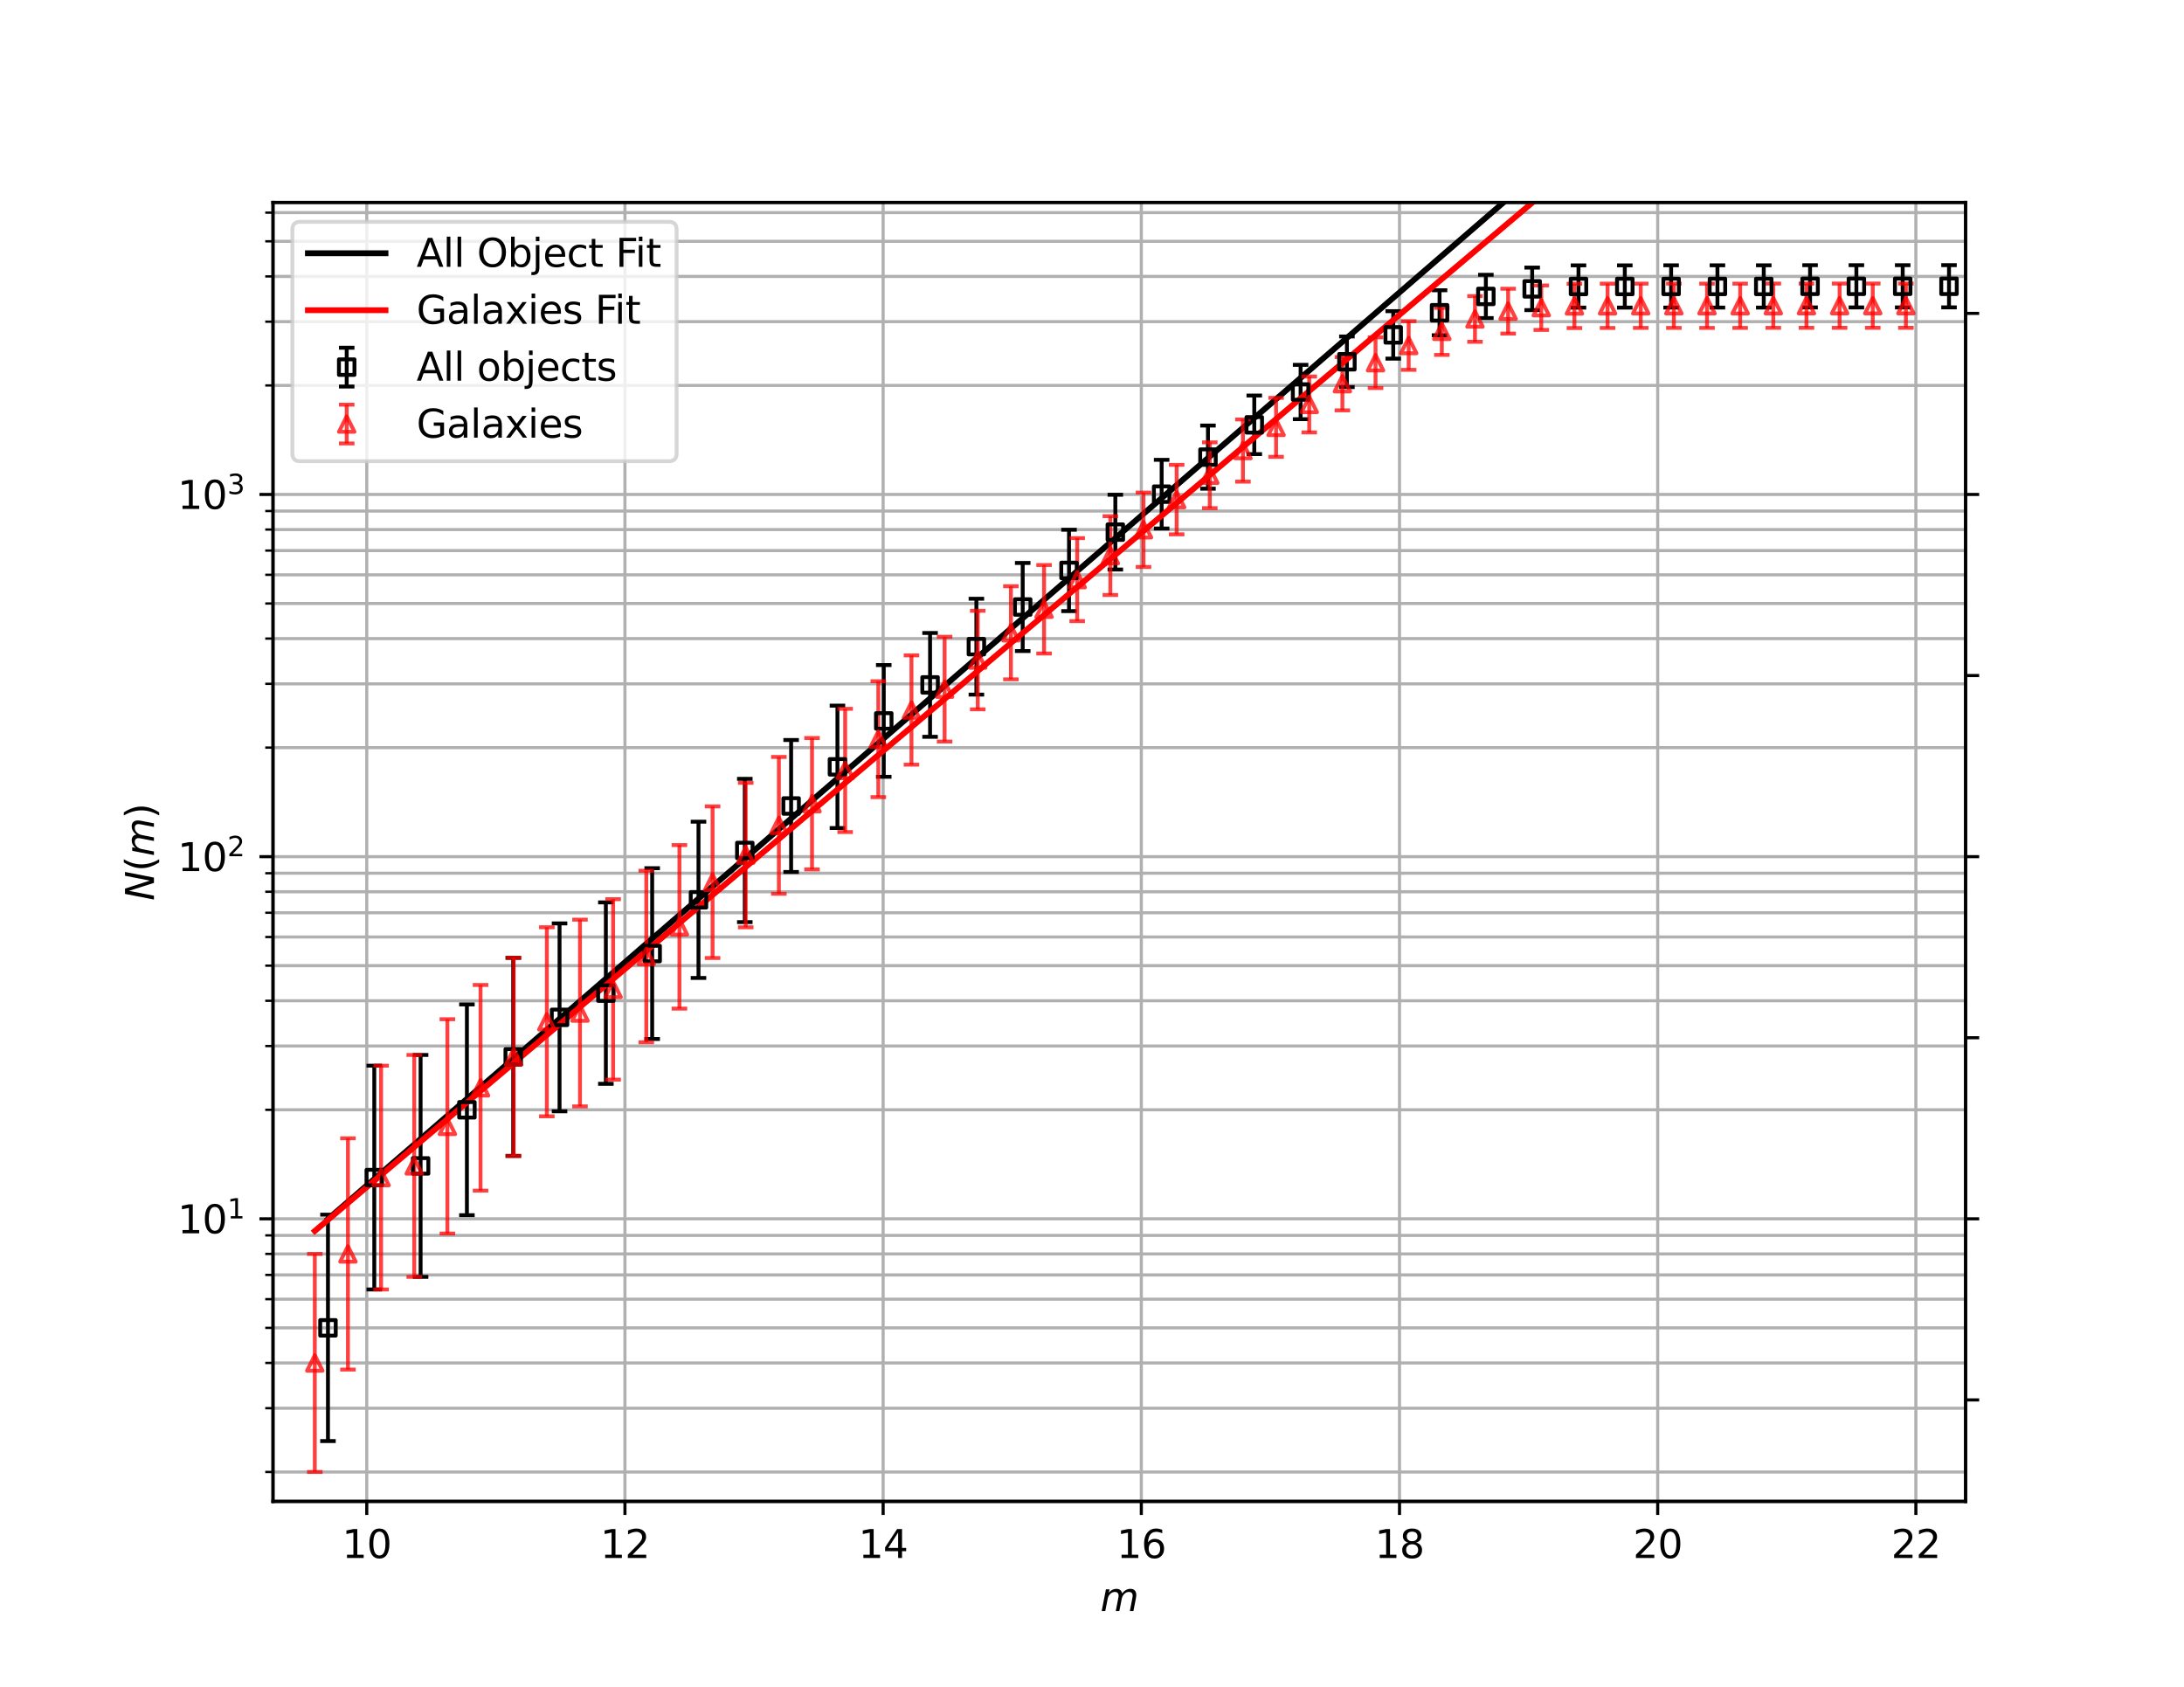 <?xml version="1.0" encoding="utf-8" standalone="no"?>
<!DOCTYPE svg PUBLIC "-//W3C//DTD SVG 1.1//EN"
  "http://www.w3.org/Graphics/SVG/1.1/DTD/svg11.dtd">
<svg xmlns:xlink="http://www.w3.org/1999/xlink" width="563.04pt" height="434.88pt" viewBox="0 0 563.04 434.88" xmlns="http://www.w3.org/2000/svg" version="1.1">
 <defs>
  <style type="text/css">*{stroke-linejoin: round; stroke-linecap: butt}</style>
 </defs>
 <g id="figure_1">
  <g id="patch_1">
   <path d="M 0 434.88 
L 563.04 434.88 
L 563.04 0 
L 0 0 
z
" style="fill: #ffffff"/>
  </g>
  <g id="axes_1">
   <g id="patch_2">
    <path d="M 70.38 387.043 
L 506.736 387.043 
L 506.736 52.186 
L 70.38 52.186 
z
" style="fill: #ffffff"/>
   </g>
   <g id="matplotlib.axis_1">
    <g id="xtick_1">
     <g id="line2d_1">
      <path d="M 94.551 387.043 
L 94.551 52.186 
" clip-path="url(#p1d977d3233)" style="fill: none; stroke: #b0b0b0; stroke-width: 0.8; stroke-linecap: square"/>
     </g>
     <g id="line2d_2">
      <defs>
       <path id="ma259e68af2" d="M 0 0 
L 0 3.5 
" style="stroke: #000000; stroke-width: 0.8"/>
      </defs>
      <g>
       <use xlink:href="#ma259e68af2" x="94.551" y="387.043" style="stroke: #000000; stroke-width: 0.8"/>
      </g>
     </g>
     <g id="text_1">
      <!-- 10 -->
      <g transform="translate(88.188 401.642) scale(0.1 -0.1)">
       <defs>
        <path id="DejaVuSans-31" d="M 794 531 
L 1825 531 
L 1825 4091 
L 703 3866 
L 703 4441 
L 1819 4666 
L 2450 4666 
L 2450 531 
L 3481 531 
L 3481 0 
L 794 0 
L 794 531 
z
" transform="scale(0.016)"/>
        <path id="DejaVuSans-30" d="M 2034 4250 
Q 1547 4250 1301 3770 
Q 1056 3291 1056 2328 
Q 1056 1369 1301 889 
Q 1547 409 2034 409 
Q 2525 409 2770 889 
Q 3016 1369 3016 2328 
Q 3016 3291 2770 3770 
Q 2525 4250 2034 4250 
z
M 2034 4750 
Q 2819 4750 3233 4129 
Q 3647 3509 3647 2328 
Q 3647 1150 3233 529 
Q 2819 -91 2034 -91 
Q 1250 -91 836 529 
Q 422 1150 422 2328 
Q 422 3509 836 4129 
Q 1250 4750 2034 4750 
z
" transform="scale(0.016)"/>
       </defs>
       <use xlink:href="#DejaVuSans-31"/>
       <use xlink:href="#DejaVuSans-30" x="63.623"/>
      </g>
     </g>
    </g>
    <g id="xtick_2">
     <g id="line2d_3">
      <path d="M 161.112 387.043 
L 161.112 52.186 
" clip-path="url(#p1d977d3233)" style="fill: none; stroke: #b0b0b0; stroke-width: 0.8; stroke-linecap: square"/>
     </g>
     <g id="line2d_4">
      <g>
       <use xlink:href="#ma259e68af2" x="161.112" y="387.043" style="stroke: #000000; stroke-width: 0.8"/>
      </g>
     </g>
     <g id="text_2">
      <!-- 12 -->
      <g transform="translate(154.749 401.642) scale(0.1 -0.1)">
       <defs>
        <path id="DejaVuSans-32" d="M 1228 531 
L 3431 531 
L 3431 0 
L 469 0 
L 469 531 
Q 828 903 1448 1529 
Q 2069 2156 2228 2338 
Q 2531 2678 2651 2914 
Q 2772 3150 2772 3378 
Q 2772 3750 2511 3984 
Q 2250 4219 1831 4219 
Q 1534 4219 1204 4116 
Q 875 4013 500 3803 
L 500 4441 
Q 881 4594 1212 4672 
Q 1544 4750 1819 4750 
Q 2544 4750 2975 4387 
Q 3406 4025 3406 3419 
Q 3406 3131 3298 2873 
Q 3191 2616 2906 2266 
Q 2828 2175 2409 1742 
Q 1991 1309 1228 531 
z
" transform="scale(0.016)"/>
       </defs>
       <use xlink:href="#DejaVuSans-31"/>
       <use xlink:href="#DejaVuSans-32" x="63.623"/>
      </g>
     </g>
    </g>
    <g id="xtick_3">
     <g id="line2d_5">
      <path d="M 227.673 387.043 
L 227.673 52.186 
" clip-path="url(#p1d977d3233)" style="fill: none; stroke: #b0b0b0; stroke-width: 0.8; stroke-linecap: square"/>
     </g>
     <g id="line2d_6">
      <g>
       <use xlink:href="#ma259e68af2" x="227.673" y="387.043" style="stroke: #000000; stroke-width: 0.8"/>
      </g>
     </g>
     <g id="text_3">
      <!-- 14 -->
      <g transform="translate(221.311 401.642) scale(0.1 -0.1)">
       <defs>
        <path id="DejaVuSans-34" d="M 2419 4116 
L 825 1625 
L 2419 1625 
L 2419 4116 
z
M 2253 4666 
L 3047 4666 
L 3047 1625 
L 3713 1625 
L 3713 1100 
L 3047 1100 
L 3047 0 
L 2419 0 
L 2419 1100 
L 313 1100 
L 313 1709 
L 2253 4666 
z
" transform="scale(0.016)"/>
       </defs>
       <use xlink:href="#DejaVuSans-31"/>
       <use xlink:href="#DejaVuSans-34" x="63.623"/>
      </g>
     </g>
    </g>
    <g id="xtick_4">
     <g id="line2d_7">
      <path d="M 294.235 387.043 
L 294.235 52.186 
" clip-path="url(#p1d977d3233)" style="fill: none; stroke: #b0b0b0; stroke-width: 0.8; stroke-linecap: square"/>
     </g>
     <g id="line2d_8">
      <g>
       <use xlink:href="#ma259e68af2" x="294.235" y="387.043" style="stroke: #000000; stroke-width: 0.8"/>
      </g>
     </g>
     <g id="text_4">
      <!-- 16 -->
      <g transform="translate(287.872 401.642) scale(0.1 -0.1)">
       <defs>
        <path id="DejaVuSans-36" d="M 2113 2584 
Q 1688 2584 1439 2293 
Q 1191 2003 1191 1497 
Q 1191 994 1439 701 
Q 1688 409 2113 409 
Q 2538 409 2786 701 
Q 3034 994 3034 1497 
Q 3034 2003 2786 2293 
Q 2538 2584 2113 2584 
z
M 3366 4563 
L 3366 3988 
Q 3128 4100 2886 4159 
Q 2644 4219 2406 4219 
Q 1781 4219 1451 3797 
Q 1122 3375 1075 2522 
Q 1259 2794 1537 2939 
Q 1816 3084 2150 3084 
Q 2853 3084 3261 2657 
Q 3669 2231 3669 1497 
Q 3669 778 3244 343 
Q 2819 -91 2113 -91 
Q 1303 -91 875 529 
Q 447 1150 447 2328 
Q 447 3434 972 4092 
Q 1497 4750 2381 4750 
Q 2619 4750 2861 4703 
Q 3103 4656 3366 4563 
z
" transform="scale(0.016)"/>
       </defs>
       <use xlink:href="#DejaVuSans-31"/>
       <use xlink:href="#DejaVuSans-36" x="63.623"/>
      </g>
     </g>
    </g>
    <g id="xtick_5">
     <g id="line2d_9">
      <path d="M 360.796 387.043 
L 360.796 52.186 
" clip-path="url(#p1d977d3233)" style="fill: none; stroke: #b0b0b0; stroke-width: 0.8; stroke-linecap: square"/>
     </g>
     <g id="line2d_10">
      <g>
       <use xlink:href="#ma259e68af2" x="360.796" y="387.043" style="stroke: #000000; stroke-width: 0.8"/>
      </g>
     </g>
     <g id="text_5">
      <!-- 18 -->
      <g transform="translate(354.434 401.642) scale(0.1 -0.1)">
       <defs>
        <path id="DejaVuSans-38" d="M 2034 2216 
Q 1584 2216 1326 1975 
Q 1069 1734 1069 1313 
Q 1069 891 1326 650 
Q 1584 409 2034 409 
Q 2484 409 2743 651 
Q 3003 894 3003 1313 
Q 3003 1734 2745 1975 
Q 2488 2216 2034 2216 
z
M 1403 2484 
Q 997 2584 770 2862 
Q 544 3141 544 3541 
Q 544 4100 942 4425 
Q 1341 4750 2034 4750 
Q 2731 4750 3128 4425 
Q 3525 4100 3525 3541 
Q 3525 3141 3298 2862 
Q 3072 2584 2669 2484 
Q 3125 2378 3379 2068 
Q 3634 1759 3634 1313 
Q 3634 634 3220 271 
Q 2806 -91 2034 -91 
Q 1263 -91 848 271 
Q 434 634 434 1313 
Q 434 1759 690 2068 
Q 947 2378 1403 2484 
z
M 1172 3481 
Q 1172 3119 1398 2916 
Q 1625 2713 2034 2713 
Q 2441 2713 2670 2916 
Q 2900 3119 2900 3481 
Q 2900 3844 2670 4047 
Q 2441 4250 2034 4250 
Q 1625 4250 1398 4047 
Q 1172 3844 1172 3481 
z
" transform="scale(0.016)"/>
       </defs>
       <use xlink:href="#DejaVuSans-31"/>
       <use xlink:href="#DejaVuSans-38" x="63.623"/>
      </g>
     </g>
    </g>
    <g id="xtick_6">
     <g id="line2d_11">
      <path d="M 427.358 387.043 
L 427.358 52.186 
" clip-path="url(#p1d977d3233)" style="fill: none; stroke: #b0b0b0; stroke-width: 0.8; stroke-linecap: square"/>
     </g>
     <g id="line2d_12">
      <g>
       <use xlink:href="#ma259e68af2" x="427.358" y="387.043" style="stroke: #000000; stroke-width: 0.8"/>
      </g>
     </g>
     <g id="text_6">
      <!-- 20 -->
      <g transform="translate(420.995 401.642) scale(0.1 -0.1)">
       <use xlink:href="#DejaVuSans-32"/>
       <use xlink:href="#DejaVuSans-30" x="63.623"/>
      </g>
     </g>
    </g>
    <g id="xtick_7">
     <g id="line2d_13">
      <path d="M 493.919 387.043 
L 493.919 52.186 
" clip-path="url(#p1d977d3233)" style="fill: none; stroke: #b0b0b0; stroke-width: 0.8; stroke-linecap: square"/>
     </g>
     <g id="line2d_14">
      <g>
       <use xlink:href="#ma259e68af2" x="493.919" y="387.043" style="stroke: #000000; stroke-width: 0.8"/>
      </g>
     </g>
     <g id="text_7">
      <!-- 22 -->
      <g transform="translate(487.557 401.642) scale(0.1 -0.1)">
       <use xlink:href="#DejaVuSans-32"/>
       <use xlink:href="#DejaVuSans-32" x="63.623"/>
      </g>
     </g>
    </g>
    <g id="text_8">
     <!-- $m$ -->
     <g transform="translate(283.658 415.32) scale(0.1 -0.1)">
      <defs>
       <path id="DejaVuSans-Oblique-6d" d="M 5747 2113 
L 5338 0 
L 4763 0 
L 5166 2094 
Q 5191 2228 5203 2325 
Q 5216 2422 5216 2491 
Q 5216 2772 5059 2928 
Q 4903 3084 4622 3084 
Q 4203 3084 3875 2770 
Q 3547 2456 3450 1953 
L 3066 0 
L 2491 0 
L 2900 2094 
Q 2925 2209 2937 2307 
Q 2950 2406 2950 2484 
Q 2950 2769 2794 2926 
Q 2638 3084 2363 3084 
Q 1938 3084 1609 2770 
Q 1281 2456 1184 1953 
L 800 0 
L 225 0 
L 909 3500 
L 1484 3500 
L 1375 2956 
Q 1609 3263 1923 3423 
Q 2238 3584 2597 3584 
Q 2978 3584 3223 3384 
Q 3469 3184 3519 2828 
Q 3781 3197 4126 3390 
Q 4472 3584 4856 3584 
Q 5306 3584 5551 3325 
Q 5797 3066 5797 2591 
Q 5797 2488 5784 2364 
Q 5772 2241 5747 2113 
z
" transform="scale(0.016)"/>
      </defs>
      <use xlink:href="#DejaVuSans-Oblique-6d"/>
     </g>
    </g>
   </g>
   <g id="matplotlib.axis_2">
    <g id="ytick_1">
     <g id="line2d_15">
      <path d="M 70.38 314.202 
L 506.736 314.202 
" clip-path="url(#p1d977d3233)" style="fill: none; stroke: #b0b0b0; stroke-width: 0.8; stroke-linecap: square"/>
     </g>
     <g id="line2d_16">
      <defs>
       <path id="m19ecbbfb0d" d="M 0 0 
L -3.5 0 
" style="stroke: #000000; stroke-width: 0.8"/>
      </defs>
      <g>
       <use xlink:href="#m19ecbbfb0d" x="70.38" y="314.202" style="stroke: #000000; stroke-width: 0.8"/>
      </g>
     </g>
     <g id="text_9">
      <!-- $\mathdefault{10^{1}}$ -->
      <g transform="translate(45.78 318.001) scale(0.1 -0.1)">
       <use xlink:href="#DejaVuSans-31" transform="translate(0 0.684)"/>
       <use xlink:href="#DejaVuSans-30" transform="translate(63.623 0.684)"/>
       <use xlink:href="#DejaVuSans-31" transform="translate(128.203 38.966) scale(0.7)"/>
      </g>
     </g>
    </g>
    <g id="ytick_2">
     <g id="line2d_17">
      <path d="M 70.38 220.835 
L 506.736 220.835 
" clip-path="url(#p1d977d3233)" style="fill: none; stroke: #b0b0b0; stroke-width: 0.8; stroke-linecap: square"/>
     </g>
     <g id="line2d_18">
      <g>
       <use xlink:href="#m19ecbbfb0d" x="70.38" y="220.835" style="stroke: #000000; stroke-width: 0.8"/>
      </g>
     </g>
     <g id="text_10">
      <!-- $\mathdefault{10^{2}}$ -->
      <g transform="translate(45.78 224.634) scale(0.1 -0.1)">
       <use xlink:href="#DejaVuSans-31" transform="translate(0 0.766)"/>
       <use xlink:href="#DejaVuSans-30" transform="translate(63.623 0.766)"/>
       <use xlink:href="#DejaVuSans-32" transform="translate(128.203 39.047) scale(0.7)"/>
      </g>
     </g>
    </g>
    <g id="ytick_3">
     <g id="line2d_19">
      <path d="M 70.38 127.468 
L 506.736 127.468 
" clip-path="url(#p1d977d3233)" style="fill: none; stroke: #b0b0b0; stroke-width: 0.8; stroke-linecap: square"/>
     </g>
     <g id="line2d_20">
      <g>
       <use xlink:href="#m19ecbbfb0d" x="70.38" y="127.468" style="stroke: #000000; stroke-width: 0.8"/>
      </g>
     </g>
     <g id="text_11">
      <!-- $\mathdefault{10^{3}}$ -->
      <g transform="translate(45.78 131.268) scale(0.1 -0.1)">
       <defs>
        <path id="DejaVuSans-33" d="M 2597 2516 
Q 3050 2419 3304 2112 
Q 3559 1806 3559 1356 
Q 3559 666 3084 287 
Q 2609 -91 1734 -91 
Q 1441 -91 1130 -33 
Q 819 25 488 141 
L 488 750 
Q 750 597 1062 519 
Q 1375 441 1716 441 
Q 2309 441 2620 675 
Q 2931 909 2931 1356 
Q 2931 1769 2642 2001 
Q 2353 2234 1838 2234 
L 1294 2234 
L 1294 2753 
L 1863 2753 
Q 2328 2753 2575 2939 
Q 2822 3125 2822 3475 
Q 2822 3834 2567 4026 
Q 2313 4219 1838 4219 
Q 1578 4219 1281 4162 
Q 984 4106 628 3988 
L 628 4550 
Q 988 4650 1302 4700 
Q 1616 4750 1894 4750 
Q 2613 4750 3031 4423 
Q 3450 4097 3450 3541 
Q 3450 3153 3228 2886 
Q 3006 2619 2597 2516 
z
" transform="scale(0.016)"/>
       </defs>
       <use xlink:href="#DejaVuSans-31" transform="translate(0 0.766)"/>
       <use xlink:href="#DejaVuSans-30" transform="translate(63.623 0.766)"/>
       <use xlink:href="#DejaVuSans-33" transform="translate(128.203 39.047) scale(0.7)"/>
      </g>
     </g>
    </g>
    <g id="ytick_4">
     <g id="line2d_21">
      <path d="M 70.38 379.462 
L 506.736 379.462 
" clip-path="url(#p1d977d3233)" style="fill: none; stroke: #b0b0b0; stroke-width: 0.8; stroke-linecap: square"/>
     </g>
     <g id="line2d_22">
      <defs>
       <path id="m4574005662" d="M 0 0 
L -2 0 
" style="stroke: #000000; stroke-width: 0.6"/>
      </defs>
      <g>
       <use xlink:href="#m4574005662" x="70.38" y="379.462" style="stroke: #000000; stroke-width: 0.6"/>
      </g>
     </g>
    </g>
    <g id="ytick_5">
     <g id="line2d_23">
      <path d="M 70.38 363.021 
L 506.736 363.021 
" clip-path="url(#p1d977d3233)" style="fill: none; stroke: #b0b0b0; stroke-width: 0.8; stroke-linecap: square"/>
     </g>
     <g id="line2d_24">
      <g>
       <use xlink:href="#m4574005662" x="70.38" y="363.021" style="stroke: #000000; stroke-width: 0.6"/>
      </g>
     </g>
    </g>
    <g id="ytick_6">
     <g id="line2d_25">
      <path d="M 70.38 351.356 
L 506.736 351.356 
" clip-path="url(#p1d977d3233)" style="fill: none; stroke: #b0b0b0; stroke-width: 0.8; stroke-linecap: square"/>
     </g>
     <g id="line2d_26">
      <g>
       <use xlink:href="#m4574005662" x="70.38" y="351.356" style="stroke: #000000; stroke-width: 0.6"/>
      </g>
     </g>
    </g>
    <g id="ytick_7">
     <g id="line2d_27">
      <path d="M 70.38 342.308 
L 506.736 342.308 
" clip-path="url(#p1d977d3233)" style="fill: none; stroke: #b0b0b0; stroke-width: 0.8; stroke-linecap: square"/>
     </g>
     <g id="line2d_28">
      <g>
       <use xlink:href="#m4574005662" x="70.38" y="342.308" style="stroke: #000000; stroke-width: 0.6"/>
      </g>
     </g>
    </g>
    <g id="ytick_8">
     <g id="line2d_29">
      <path d="M 70.38 334.915 
L 506.736 334.915 
" clip-path="url(#p1d977d3233)" style="fill: none; stroke: #b0b0b0; stroke-width: 0.8; stroke-linecap: square"/>
     </g>
     <g id="line2d_30">
      <g>
       <use xlink:href="#m4574005662" x="70.38" y="334.915" style="stroke: #000000; stroke-width: 0.6"/>
      </g>
     </g>
    </g>
    <g id="ytick_9">
     <g id="line2d_31">
      <path d="M 70.38 328.664 
L 506.736 328.664 
" clip-path="url(#p1d977d3233)" style="fill: none; stroke: #b0b0b0; stroke-width: 0.8; stroke-linecap: square"/>
     </g>
     <g id="line2d_32">
      <g>
       <use xlink:href="#m4574005662" x="70.38" y="328.664" style="stroke: #000000; stroke-width: 0.6"/>
      </g>
     </g>
    </g>
    <g id="ytick_10">
     <g id="line2d_33">
      <path d="M 70.38 323.25 
L 506.736 323.25 
" clip-path="url(#p1d977d3233)" style="fill: none; stroke: #b0b0b0; stroke-width: 0.8; stroke-linecap: square"/>
     </g>
     <g id="line2d_34">
      <g>
       <use xlink:href="#m4574005662" x="70.38" y="323.25" style="stroke: #000000; stroke-width: 0.6"/>
      </g>
     </g>
    </g>
    <g id="ytick_11">
     <g id="line2d_35">
      <path d="M 70.38 318.474 
L 506.736 318.474 
" clip-path="url(#p1d977d3233)" style="fill: none; stroke: #b0b0b0; stroke-width: 0.8; stroke-linecap: square"/>
     </g>
     <g id="line2d_36">
      <g>
       <use xlink:href="#m4574005662" x="70.38" y="318.474" style="stroke: #000000; stroke-width: 0.6"/>
      </g>
     </g>
    </g>
    <g id="ytick_12">
     <g id="line2d_37">
      <path d="M 70.38 286.095 
L 506.736 286.095 
" clip-path="url(#p1d977d3233)" style="fill: none; stroke: #b0b0b0; stroke-width: 0.8; stroke-linecap: square"/>
     </g>
     <g id="line2d_38">
      <g>
       <use xlink:href="#m4574005662" x="70.38" y="286.095" style="stroke: #000000; stroke-width: 0.6"/>
      </g>
     </g>
    </g>
    <g id="ytick_13">
     <g id="line2d_39">
      <path d="M 70.38 269.654 
L 506.736 269.654 
" clip-path="url(#p1d977d3233)" style="fill: none; stroke: #b0b0b0; stroke-width: 0.8; stroke-linecap: square"/>
     </g>
     <g id="line2d_40">
      <g>
       <use xlink:href="#m4574005662" x="70.38" y="269.654" style="stroke: #000000; stroke-width: 0.6"/>
      </g>
     </g>
    </g>
    <g id="ytick_14">
     <g id="line2d_41">
      <path d="M 70.38 257.989 
L 506.736 257.989 
" clip-path="url(#p1d977d3233)" style="fill: none; stroke: #b0b0b0; stroke-width: 0.8; stroke-linecap: square"/>
     </g>
     <g id="line2d_42">
      <g>
       <use xlink:href="#m4574005662" x="70.38" y="257.989" style="stroke: #000000; stroke-width: 0.6"/>
      </g>
     </g>
    </g>
    <g id="ytick_15">
     <g id="line2d_43">
      <path d="M 70.38 248.941 
L 506.736 248.941 
" clip-path="url(#p1d977d3233)" style="fill: none; stroke: #b0b0b0; stroke-width: 0.8; stroke-linecap: square"/>
     </g>
     <g id="line2d_44">
      <g>
       <use xlink:href="#m4574005662" x="70.38" y="248.941" style="stroke: #000000; stroke-width: 0.6"/>
      </g>
     </g>
    </g>
    <g id="ytick_16">
     <g id="line2d_45">
      <path d="M 70.38 241.548 
L 506.736 241.548 
" clip-path="url(#p1d977d3233)" style="fill: none; stroke: #b0b0b0; stroke-width: 0.8; stroke-linecap: square"/>
     </g>
     <g id="line2d_46">
      <g>
       <use xlink:href="#m4574005662" x="70.38" y="241.548" style="stroke: #000000; stroke-width: 0.6"/>
      </g>
     </g>
    </g>
    <g id="ytick_17">
     <g id="line2d_47">
      <path d="M 70.38 235.298 
L 506.736 235.298 
" clip-path="url(#p1d977d3233)" style="fill: none; stroke: #b0b0b0; stroke-width: 0.8; stroke-linecap: square"/>
     </g>
     <g id="line2d_48">
      <g>
       <use xlink:href="#m4574005662" x="70.38" y="235.298" style="stroke: #000000; stroke-width: 0.6"/>
      </g>
     </g>
    </g>
    <g id="ytick_18">
     <g id="line2d_49">
      <path d="M 70.38 229.883 
L 506.736 229.883 
" clip-path="url(#p1d977d3233)" style="fill: none; stroke: #b0b0b0; stroke-width: 0.8; stroke-linecap: square"/>
     </g>
     <g id="line2d_50">
      <g>
       <use xlink:href="#m4574005662" x="70.38" y="229.883" style="stroke: #000000; stroke-width: 0.6"/>
      </g>
     </g>
    </g>
    <g id="ytick_19">
     <g id="line2d_51">
      <path d="M 70.38 225.107 
L 506.736 225.107 
" clip-path="url(#p1d977d3233)" style="fill: none; stroke: #b0b0b0; stroke-width: 0.8; stroke-linecap: square"/>
     </g>
     <g id="line2d_52">
      <g>
       <use xlink:href="#m4574005662" x="70.38" y="225.107" style="stroke: #000000; stroke-width: 0.6"/>
      </g>
     </g>
    </g>
    <g id="ytick_20">
     <g id="line2d_53">
      <path d="M 70.38 192.729 
L 506.736 192.729 
" clip-path="url(#p1d977d3233)" style="fill: none; stroke: #b0b0b0; stroke-width: 0.8; stroke-linecap: square"/>
     </g>
     <g id="line2d_54">
      <g>
       <use xlink:href="#m4574005662" x="70.38" y="192.729" style="stroke: #000000; stroke-width: 0.6"/>
      </g>
     </g>
    </g>
    <g id="ytick_21">
     <g id="line2d_55">
      <path d="M 70.38 176.288 
L 506.736 176.288 
" clip-path="url(#p1d977d3233)" style="fill: none; stroke: #b0b0b0; stroke-width: 0.8; stroke-linecap: square"/>
     </g>
     <g id="line2d_56">
      <g>
       <use xlink:href="#m4574005662" x="70.38" y="176.288" style="stroke: #000000; stroke-width: 0.6"/>
      </g>
     </g>
    </g>
    <g id="ytick_22">
     <g id="line2d_57">
      <path d="M 70.38 164.623 
L 506.736 164.623 
" clip-path="url(#p1d977d3233)" style="fill: none; stroke: #b0b0b0; stroke-width: 0.8; stroke-linecap: square"/>
     </g>
     <g id="line2d_58">
      <g>
       <use xlink:href="#m4574005662" x="70.38" y="164.623" style="stroke: #000000; stroke-width: 0.6"/>
      </g>
     </g>
    </g>
    <g id="ytick_23">
     <g id="line2d_59">
      <path d="M 70.38 155.574 
L 506.736 155.574 
" clip-path="url(#p1d977d3233)" style="fill: none; stroke: #b0b0b0; stroke-width: 0.8; stroke-linecap: square"/>
     </g>
     <g id="line2d_60">
      <g>
       <use xlink:href="#m4574005662" x="70.38" y="155.574" style="stroke: #000000; stroke-width: 0.6"/>
      </g>
     </g>
    </g>
    <g id="ytick_24">
     <g id="line2d_61">
      <path d="M 70.38 148.182 
L 506.736 148.182 
" clip-path="url(#p1d977d3233)" style="fill: none; stroke: #b0b0b0; stroke-width: 0.8; stroke-linecap: square"/>
     </g>
     <g id="line2d_62">
      <g>
       <use xlink:href="#m4574005662" x="70.38" y="148.182" style="stroke: #000000; stroke-width: 0.6"/>
      </g>
     </g>
    </g>
    <g id="ytick_25">
     <g id="line2d_63">
      <path d="M 70.38 141.931 
L 506.736 141.931 
" clip-path="url(#p1d977d3233)" style="fill: none; stroke: #b0b0b0; stroke-width: 0.8; stroke-linecap: square"/>
     </g>
     <g id="line2d_64">
      <g>
       <use xlink:href="#m4574005662" x="70.38" y="141.931" style="stroke: #000000; stroke-width: 0.6"/>
      </g>
     </g>
    </g>
    <g id="ytick_26">
     <g id="line2d_65">
      <path d="M 70.38 136.516 
L 506.736 136.516 
" clip-path="url(#p1d977d3233)" style="fill: none; stroke: #b0b0b0; stroke-width: 0.8; stroke-linecap: square"/>
     </g>
     <g id="line2d_66">
      <g>
       <use xlink:href="#m4574005662" x="70.38" y="136.516" style="stroke: #000000; stroke-width: 0.6"/>
      </g>
     </g>
    </g>
    <g id="ytick_27">
     <g id="line2d_67">
      <path d="M 70.38 131.741 
L 506.736 131.741 
" clip-path="url(#p1d977d3233)" style="fill: none; stroke: #b0b0b0; stroke-width: 0.8; stroke-linecap: square"/>
     </g>
     <g id="line2d_68">
      <g>
       <use xlink:href="#m4574005662" x="70.38" y="131.741" style="stroke: #000000; stroke-width: 0.6"/>
      </g>
     </g>
    </g>
    <g id="ytick_28">
     <g id="line2d_69">
      <path d="M 70.38 99.362 
L 506.736 99.362 
" clip-path="url(#p1d977d3233)" style="fill: none; stroke: #b0b0b0; stroke-width: 0.8; stroke-linecap: square"/>
     </g>
     <g id="line2d_70">
      <g>
       <use xlink:href="#m4574005662" x="70.38" y="99.362" style="stroke: #000000; stroke-width: 0.6"/>
      </g>
     </g>
    </g>
    <g id="ytick_29">
     <g id="line2d_71">
      <path d="M 70.38 82.921 
L 506.736 82.921 
" clip-path="url(#p1d977d3233)" style="fill: none; stroke: #b0b0b0; stroke-width: 0.8; stroke-linecap: square"/>
     </g>
     <g id="line2d_72">
      <g>
       <use xlink:href="#m4574005662" x="70.38" y="82.921" style="stroke: #000000; stroke-width: 0.6"/>
      </g>
     </g>
    </g>
    <g id="ytick_30">
     <g id="line2d_73">
      <path d="M 70.38 71.256 
L 506.736 71.256 
" clip-path="url(#p1d977d3233)" style="fill: none; stroke: #b0b0b0; stroke-width: 0.8; stroke-linecap: square"/>
     </g>
     <g id="line2d_74">
      <g>
       <use xlink:href="#m4574005662" x="70.38" y="71.256" style="stroke: #000000; stroke-width: 0.6"/>
      </g>
     </g>
    </g>
    <g id="ytick_31">
     <g id="line2d_75">
      <path d="M 70.38 62.208 
L 506.736 62.208 
" clip-path="url(#p1d977d3233)" style="fill: none; stroke: #b0b0b0; stroke-width: 0.8; stroke-linecap: square"/>
     </g>
     <g id="line2d_76">
      <g>
       <use xlink:href="#m4574005662" x="70.38" y="62.208" style="stroke: #000000; stroke-width: 0.6"/>
      </g>
     </g>
    </g>
    <g id="ytick_32">
     <g id="line2d_77">
      <path d="M 70.38 54.815 
L 506.736 54.815 
" clip-path="url(#p1d977d3233)" style="fill: none; stroke: #b0b0b0; stroke-width: 0.8; stroke-linecap: square"/>
     </g>
     <g id="line2d_78">
      <g>
       <use xlink:href="#m4574005662" x="70.38" y="54.815" style="stroke: #000000; stroke-width: 0.6"/>
      </g>
     </g>
    </g>
    <g id="text_12">
     <!-- $N(m)$ -->
     <g transform="translate(39.7 232.164) rotate(-90) scale(0.1 -0.1)">
      <defs>
       <path id="DejaVuSans-Oblique-4e" d="M 1081 4666 
L 1931 4666 
L 3219 666 
L 4000 4666 
L 4616 4666 
L 3706 0 
L 2853 0 
L 1569 4025 
L 788 0 
L 172 0 
L 1081 4666 
z
" transform="scale(0.016)"/>
       <path id="DejaVuSans-28" d="M 1984 4856 
Q 1566 4138 1362 3434 
Q 1159 2731 1159 2009 
Q 1159 1288 1364 580 
Q 1569 -128 1984 -844 
L 1484 -844 
Q 1016 -109 783 600 
Q 550 1309 550 2009 
Q 550 2706 781 3412 
Q 1013 4119 1484 4856 
L 1984 4856 
z
" transform="scale(0.016)"/>
       <path id="DejaVuSans-29" d="M 513 4856 
L 1013 4856 
Q 1481 4119 1714 3412 
Q 1947 2706 1947 2009 
Q 1947 1309 1714 600 
Q 1481 -109 1013 -844 
L 513 -844 
Q 928 -128 1133 580 
Q 1338 1288 1338 2009 
Q 1338 2731 1133 3434 
Q 928 4138 513 4856 
z
" transform="scale(0.016)"/>
      </defs>
      <use xlink:href="#DejaVuSans-Oblique-4e" transform="translate(0 0.125)"/>
      <use xlink:href="#DejaVuSans-28" transform="translate(74.805 0.125)"/>
      <use xlink:href="#DejaVuSans-Oblique-6d" transform="translate(113.818 0.125)"/>
      <use xlink:href="#DejaVuSans-29" transform="translate(211.23 0.125)"/>
     </g>
    </g>
   </g>
   <g id="patch_3">
    <path d="M 70.38 387.043 
L 70.38 52.186 
" style="fill: none; stroke: #000000; stroke-width: 0.8; stroke-linejoin: miter; stroke-linecap: square"/>
   </g>
   <g id="patch_4">
    <path d="M 506.736 387.043 
L 506.736 52.186 
" style="fill: none; stroke: #000000; stroke-width: 0.8; stroke-linejoin: miter; stroke-linecap: square"/>
   </g>
   <g id="patch_5">
    <path d="M 70.38 387.043 
L 506.736 387.043 
" style="fill: none; stroke: #000000; stroke-width: 0.8; stroke-linejoin: miter; stroke-linecap: square"/>
   </g>
   <g id="patch_6">
    <path d="M 70.38 52.186 
L 506.736 52.186 
" style="fill: none; stroke: #000000; stroke-width: 0.8; stroke-linejoin: miter; stroke-linecap: square"/>
   </g>
  </g>
  <g id="axes_2">
   <g id="matplotlib.axis_3">
    <g id="ytick_33">
     <g id="line2d_79">
      <defs>
       <path id="m59eecc9614" d="M 0 0 
L 3.5 0 
" style="stroke: #000000; stroke-width: 0.8"/>
      </defs>
      <g>
       <use xlink:href="#m59eecc9614" x="506.736" y="360.885" style="stroke: #000000; stroke-width: 0.8"/>
      </g>
     </g>
    </g>
    <g id="ytick_34">
     <g id="line2d_80">
      <g>
       <use xlink:href="#m59eecc9614" x="506.736" y="314.202" style="stroke: #000000; stroke-width: 0.8"/>
      </g>
     </g>
    </g>
    <g id="ytick_35">
     <g id="line2d_81">
      <g>
       <use xlink:href="#m59eecc9614" x="506.736" y="267.518" style="stroke: #000000; stroke-width: 0.8"/>
      </g>
     </g>
    </g>
    <g id="ytick_36">
     <g id="line2d_82">
      <g>
       <use xlink:href="#m59eecc9614" x="506.736" y="220.835" style="stroke: #000000; stroke-width: 0.8"/>
      </g>
     </g>
    </g>
    <g id="ytick_37">
     <g id="line2d_83">
      <g>
       <use xlink:href="#m59eecc9614" x="506.736" y="174.152" style="stroke: #000000; stroke-width: 0.8"/>
      </g>
     </g>
    </g>
    <g id="ytick_38">
     <g id="line2d_84">
      <g>
       <use xlink:href="#m59eecc9614" x="506.736" y="127.468" style="stroke: #000000; stroke-width: 0.8"/>
      </g>
     </g>
    </g>
    <g id="ytick_39">
     <g id="line2d_85">
      <g>
       <use xlink:href="#m59eecc9614" x="506.736" y="80.785" style="stroke: #000000; stroke-width: 0.8"/>
      </g>
     </g>
    </g>
   </g>
   <g id="LineCollection_1">
    <path d="M 84.55 371.493 
L 84.55 313.122 
" clip-path="url(#p1d977d3233)" style="fill: none; stroke: #000000"/>
    <path d="M 96.491 332.409 
L 96.491 274.717 
" clip-path="url(#p1d977d3233)" style="fill: none; stroke: #000000"/>
    <path d="M 108.431 329.158 
L 108.431 271.958 
" clip-path="url(#p1d977d3233)" style="fill: none; stroke: #000000"/>
    <path d="M 120.371 313.258 
L 120.371 258.933 
" clip-path="url(#p1d977d3233)" style="fill: none; stroke: #000000"/>
    <path d="M 132.312 297.987 
L 132.312 246.917 
" clip-path="url(#p1d977d3233)" style="fill: none; stroke: #000000"/>
    <path d="M 144.252 286.479 
L 144.252 238.044 
" clip-path="url(#p1d977d3233)" style="fill: none; stroke: #000000"/>
    <path d="M 156.192 279.397 
L 156.192 232.625 
" clip-path="url(#p1d977d3233)" style="fill: none; stroke: #000000"/>
    <path d="M 168.132 267.832 
L 168.132 223.809 
" clip-path="url(#p1d977d3233)" style="fill: none; stroke: #000000"/>
    <path d="M 180.073 252.106 
L 180.073 211.82 
" clip-path="url(#p1d977d3233)" style="fill: none; stroke: #000000"/>
    <path d="M 192.013 237.711 
L 192.013 200.778 
" clip-path="url(#p1d977d3233)" style="fill: none; stroke: #000000"/>
    <path d="M 203.953 224.782 
L 203.953 190.767 
" clip-path="url(#p1d977d3233)" style="fill: none; stroke: #000000"/>
    <path d="M 215.894 213.459 
L 215.894 181.907 
" clip-path="url(#p1d977d3233)" style="fill: none; stroke: #000000"/>
    <path d="M 227.834 200.248 
L 227.834 171.444 
" clip-path="url(#p1d977d3233)" style="fill: none; stroke: #000000"/>
    <path d="M 239.774 189.941 
L 239.774 163.177 
" clip-path="url(#p1d977d3233)" style="fill: none; stroke: #000000"/>
    <path d="M 251.714 179.059 
L 251.714 154.346 
" clip-path="url(#p1d977d3233)" style="fill: none; stroke: #000000"/>
    <path d="M 263.655 167.831 
L 263.655 145.122 
" clip-path="url(#p1d977d3233)" style="fill: none; stroke: #000000"/>
    <path d="M 275.595 157.537 
L 275.595 136.561 
" clip-path="url(#p1d977d3233)" style="fill: none; stroke: #000000"/>
    <path d="M 287.535 146.819 
L 287.535 127.543 
" clip-path="url(#p1d977d3233)" style="fill: none; stroke: #000000"/>
    <path d="M 299.476 136.239 
L 299.476 118.536 
" clip-path="url(#p1d977d3233)" style="fill: none; stroke: #000000"/>
    <path d="M 311.416 125.977 
L 311.416 109.704 
" clip-path="url(#p1d977d3233)" style="fill: none; stroke: #000000"/>
    <path d="M 323.356 117.069 
L 323.356 101.961 
" clip-path="url(#p1d977d3233)" style="fill: none; stroke: #000000"/>
    <path d="M 335.296 108.058 
L 335.296 94.061 
" clip-path="url(#p1d977d3233)" style="fill: none; stroke: #000000"/>
    <path d="M 347.237 99.775 
L 347.237 86.738 
" clip-path="url(#p1d977d3233)" style="fill: none; stroke: #000000"/>
    <path d="M 359.177 92.448 
L 359.177 80.215 
" clip-path="url(#p1d977d3233)" style="fill: none; stroke: #000000"/>
    <path d="M 371.117 86.425 
L 371.117 74.82 
" clip-path="url(#p1d977d3233)" style="fill: none; stroke: #000000"/>
    <path d="M 383.058 81.996 
L 383.058 70.836 
" clip-path="url(#p1d977d3233)" style="fill: none; stroke: #000000"/>
    <path d="M 394.998 79.94 
L 394.998 68.982 
" clip-path="url(#p1d977d3233)" style="fill: none; stroke: #000000"/>
    <path d="M 406.938 79.299 
L 406.938 68.403 
" clip-path="url(#p1d977d3233)" style="fill: none; stroke: #000000"/>
    <path d="M 418.878 79.299 
L 418.878 68.403 
" clip-path="url(#p1d977d3233)" style="fill: none; stroke: #000000"/>
    <path d="M 430.819 79.288 
L 430.819 68.393 
" clip-path="url(#p1d977d3233)" style="fill: none; stroke: #000000"/>
    <path d="M 442.759 79.288 
L 442.759 68.393 
" clip-path="url(#p1d977d3233)" style="fill: none; stroke: #000000"/>
    <path d="M 454.699 79.288 
L 454.699 68.393 
" clip-path="url(#p1d977d3233)" style="fill: none; stroke: #000000"/>
    <path d="M 466.64 79.254 
L 466.64 68.362 
" clip-path="url(#p1d977d3233)" style="fill: none; stroke: #000000"/>
    <path d="M 478.58 79.254 
L 478.58 68.362 
" clip-path="url(#p1d977d3233)" style="fill: none; stroke: #000000"/>
    <path d="M 490.52 79.254 
L 490.52 68.362 
" clip-path="url(#p1d977d3233)" style="fill: none; stroke: #000000"/>
    <path d="M 502.46 79.243 
L 502.46 68.352 
" clip-path="url(#p1d977d3233)" style="fill: none; stroke: #000000"/>
    <path d="M 514.401 79.243 
L 514.401 68.352 
" clip-path="url(#p1d977d3233)" style="fill: none; stroke: #000000"/>
    <path d="M 526.341 79.243 
L 526.341 68.352 
" clip-path="url(#p1d977d3233)" style="fill: none; stroke: #000000"/>
    <path d="M 538.281 79.243 
L 538.281 68.352 
" clip-path="url(#p1d977d3233)" style="fill: none; stroke: #000000"/>
    <path d="M 550.222 79.243 
L 550.222 68.352 
" clip-path="url(#p1d977d3233)" style="fill: none; stroke: #000000"/>
    <path d="M 562.162 79.243 
L 562.162 68.352 
" clip-path="url(#p1d977d3233)" style="fill: none; stroke: #000000"/>
    <path clip-path="url(#p1d977d3233)" style="fill: none; stroke: #000000"/>
    <path clip-path="url(#p1d977d3233)" style="fill: none; stroke: #000000"/>
    <path clip-path="url(#p1d977d3233)" style="fill: none; stroke: #000000"/>
    <path clip-path="url(#p1d977d3233)" style="fill: none; stroke: #000000"/>
    <path clip-path="url(#p1d977d3233)" style="fill: none; stroke: #000000"/>
    <path clip-path="url(#p1d977d3233)" style="fill: none; stroke: #000000"/>
    <path clip-path="url(#p1d977d3233)" style="fill: none; stroke: #000000"/>
    <path clip-path="url(#p1d977d3233)" style="fill: none; stroke: #000000"/>
   </g>
   <g id="line2d_86">
    <defs>
     <path id="m6a13b6001e" d="M 2 0 
L -2 -0 
" style="stroke: #000000"/>
    </defs>
    <g clip-path="url(#p1d977d3233)">
     <use xlink:href="#m6a13b6001e" x="84.55" y="371.493" style="stroke: #000000"/>
     <use xlink:href="#m6a13b6001e" x="96.491" y="332.409" style="stroke: #000000"/>
     <use xlink:href="#m6a13b6001e" x="108.431" y="329.158" style="stroke: #000000"/>
     <use xlink:href="#m6a13b6001e" x="120.371" y="313.258" style="stroke: #000000"/>
     <use xlink:href="#m6a13b6001e" x="132.312" y="297.987" style="stroke: #000000"/>
     <use xlink:href="#m6a13b6001e" x="144.252" y="286.479" style="stroke: #000000"/>
     <use xlink:href="#m6a13b6001e" x="156.192" y="279.397" style="stroke: #000000"/>
     <use xlink:href="#m6a13b6001e" x="168.132" y="267.832" style="stroke: #000000"/>
     <use xlink:href="#m6a13b6001e" x="180.073" y="252.106" style="stroke: #000000"/>
     <use xlink:href="#m6a13b6001e" x="192.013" y="237.711" style="stroke: #000000"/>
     <use xlink:href="#m6a13b6001e" x="203.953" y="224.782" style="stroke: #000000"/>
     <use xlink:href="#m6a13b6001e" x="215.894" y="213.459" style="stroke: #000000"/>
     <use xlink:href="#m6a13b6001e" x="227.834" y="200.248" style="stroke: #000000"/>
     <use xlink:href="#m6a13b6001e" x="239.774" y="189.941" style="stroke: #000000"/>
     <use xlink:href="#m6a13b6001e" x="251.714" y="179.059" style="stroke: #000000"/>
     <use xlink:href="#m6a13b6001e" x="263.655" y="167.831" style="stroke: #000000"/>
     <use xlink:href="#m6a13b6001e" x="275.595" y="157.537" style="stroke: #000000"/>
     <use xlink:href="#m6a13b6001e" x="287.535" y="146.819" style="stroke: #000000"/>
     <use xlink:href="#m6a13b6001e" x="299.476" y="136.239" style="stroke: #000000"/>
     <use xlink:href="#m6a13b6001e" x="311.416" y="125.977" style="stroke: #000000"/>
     <use xlink:href="#m6a13b6001e" x="323.356" y="117.069" style="stroke: #000000"/>
     <use xlink:href="#m6a13b6001e" x="335.296" y="108.058" style="stroke: #000000"/>
     <use xlink:href="#m6a13b6001e" x="347.237" y="99.775" style="stroke: #000000"/>
     <use xlink:href="#m6a13b6001e" x="359.177" y="92.448" style="stroke: #000000"/>
     <use xlink:href="#m6a13b6001e" x="371.117" y="86.425" style="stroke: #000000"/>
     <use xlink:href="#m6a13b6001e" x="383.058" y="81.996" style="stroke: #000000"/>
     <use xlink:href="#m6a13b6001e" x="394.998" y="79.94" style="stroke: #000000"/>
     <use xlink:href="#m6a13b6001e" x="406.938" y="79.299" style="stroke: #000000"/>
     <use xlink:href="#m6a13b6001e" x="418.878" y="79.299" style="stroke: #000000"/>
     <use xlink:href="#m6a13b6001e" x="430.819" y="79.288" style="stroke: #000000"/>
     <use xlink:href="#m6a13b6001e" x="442.759" y="79.288" style="stroke: #000000"/>
     <use xlink:href="#m6a13b6001e" x="454.699" y="79.288" style="stroke: #000000"/>
     <use xlink:href="#m6a13b6001e" x="466.64" y="79.254" style="stroke: #000000"/>
     <use xlink:href="#m6a13b6001e" x="478.58" y="79.254" style="stroke: #000000"/>
     <use xlink:href="#m6a13b6001e" x="490.52" y="79.254" style="stroke: #000000"/>
     <use xlink:href="#m6a13b6001e" x="502.46" y="79.243" style="stroke: #000000"/>
     <use xlink:href="#m6a13b6001e" x="514.401" y="79.243" style="stroke: #000000"/>
     <use xlink:href="#m6a13b6001e" x="526.341" y="79.243" style="stroke: #000000"/>
     <use xlink:href="#m6a13b6001e" x="538.281" y="79.243" style="stroke: #000000"/>
     <use xlink:href="#m6a13b6001e" x="550.222" y="79.243" style="stroke: #000000"/>
     <use xlink:href="#m6a13b6001e" x="562.162" y="79.243" style="stroke: #000000"/>
     <use xlink:href="#m6a13b6001e" x="574.102" y="79.243" style="stroke: #000000"/>
     <use xlink:href="#m6a13b6001e" x="586.042" y="79.243" style="stroke: #000000"/>
     <use xlink:href="#m6a13b6001e" x="597.983" y="79.243" style="stroke: #000000"/>
     <use xlink:href="#m6a13b6001e" x="609.923" y="79.243" style="stroke: #000000"/>
     <use xlink:href="#m6a13b6001e" x="621.863" y="79.243" style="stroke: #000000"/>
     <use xlink:href="#m6a13b6001e" x="633.803" y="79.243" style="stroke: #000000"/>
     <use xlink:href="#m6a13b6001e" x="645.744" y="79.243" style="stroke: #000000"/>
     <use xlink:href="#m6a13b6001e" x="657.684" y="79.243" style="stroke: #000000"/>
    </g>
   </g>
   <g id="line2d_87">
    <g clip-path="url(#p1d977d3233)">
     <use xlink:href="#m6a13b6001e" x="84.55" y="313.122" style="stroke: #000000"/>
     <use xlink:href="#m6a13b6001e" x="96.491" y="274.717" style="stroke: #000000"/>
     <use xlink:href="#m6a13b6001e" x="108.431" y="271.958" style="stroke: #000000"/>
     <use xlink:href="#m6a13b6001e" x="120.371" y="258.933" style="stroke: #000000"/>
     <use xlink:href="#m6a13b6001e" x="132.312" y="246.917" style="stroke: #000000"/>
     <use xlink:href="#m6a13b6001e" x="144.252" y="238.044" style="stroke: #000000"/>
     <use xlink:href="#m6a13b6001e" x="156.192" y="232.625" style="stroke: #000000"/>
     <use xlink:href="#m6a13b6001e" x="168.132" y="223.809" style="stroke: #000000"/>
     <use xlink:href="#m6a13b6001e" x="180.073" y="211.82" style="stroke: #000000"/>
     <use xlink:href="#m6a13b6001e" x="192.013" y="200.778" style="stroke: #000000"/>
     <use xlink:href="#m6a13b6001e" x="203.953" y="190.767" style="stroke: #000000"/>
     <use xlink:href="#m6a13b6001e" x="215.894" y="181.907" style="stroke: #000000"/>
     <use xlink:href="#m6a13b6001e" x="227.834" y="171.444" style="stroke: #000000"/>
     <use xlink:href="#m6a13b6001e" x="239.774" y="163.177" style="stroke: #000000"/>
     <use xlink:href="#m6a13b6001e" x="251.714" y="154.346" style="stroke: #000000"/>
     <use xlink:href="#m6a13b6001e" x="263.655" y="145.122" style="stroke: #000000"/>
     <use xlink:href="#m6a13b6001e" x="275.595" y="136.561" style="stroke: #000000"/>
     <use xlink:href="#m6a13b6001e" x="287.535" y="127.543" style="stroke: #000000"/>
     <use xlink:href="#m6a13b6001e" x="299.476" y="118.536" style="stroke: #000000"/>
     <use xlink:href="#m6a13b6001e" x="311.416" y="109.704" style="stroke: #000000"/>
     <use xlink:href="#m6a13b6001e" x="323.356" y="101.961" style="stroke: #000000"/>
     <use xlink:href="#m6a13b6001e" x="335.296" y="94.061" style="stroke: #000000"/>
     <use xlink:href="#m6a13b6001e" x="347.237" y="86.738" style="stroke: #000000"/>
     <use xlink:href="#m6a13b6001e" x="359.177" y="80.215" style="stroke: #000000"/>
     <use xlink:href="#m6a13b6001e" x="371.117" y="74.82" style="stroke: #000000"/>
     <use xlink:href="#m6a13b6001e" x="383.058" y="70.836" style="stroke: #000000"/>
     <use xlink:href="#m6a13b6001e" x="394.998" y="68.982" style="stroke: #000000"/>
     <use xlink:href="#m6a13b6001e" x="406.938" y="68.403" style="stroke: #000000"/>
     <use xlink:href="#m6a13b6001e" x="418.878" y="68.403" style="stroke: #000000"/>
     <use xlink:href="#m6a13b6001e" x="430.819" y="68.393" style="stroke: #000000"/>
     <use xlink:href="#m6a13b6001e" x="442.759" y="68.393" style="stroke: #000000"/>
     <use xlink:href="#m6a13b6001e" x="454.699" y="68.393" style="stroke: #000000"/>
     <use xlink:href="#m6a13b6001e" x="466.64" y="68.362" style="stroke: #000000"/>
     <use xlink:href="#m6a13b6001e" x="478.58" y="68.362" style="stroke: #000000"/>
     <use xlink:href="#m6a13b6001e" x="490.52" y="68.362" style="stroke: #000000"/>
     <use xlink:href="#m6a13b6001e" x="502.46" y="68.352" style="stroke: #000000"/>
     <use xlink:href="#m6a13b6001e" x="514.401" y="68.352" style="stroke: #000000"/>
     <use xlink:href="#m6a13b6001e" x="526.341" y="68.352" style="stroke: #000000"/>
     <use xlink:href="#m6a13b6001e" x="538.281" y="68.352" style="stroke: #000000"/>
     <use xlink:href="#m6a13b6001e" x="550.222" y="68.352" style="stroke: #000000"/>
     <use xlink:href="#m6a13b6001e" x="562.162" y="68.352" style="stroke: #000000"/>
     <use xlink:href="#m6a13b6001e" x="574.102" y="68.352" style="stroke: #000000"/>
     <use xlink:href="#m6a13b6001e" x="586.042" y="68.352" style="stroke: #000000"/>
     <use xlink:href="#m6a13b6001e" x="597.983" y="68.352" style="stroke: #000000"/>
     <use xlink:href="#m6a13b6001e" x="609.923" y="68.352" style="stroke: #000000"/>
     <use xlink:href="#m6a13b6001e" x="621.863" y="68.352" style="stroke: #000000"/>
     <use xlink:href="#m6a13b6001e" x="633.803" y="68.352" style="stroke: #000000"/>
     <use xlink:href="#m6a13b6001e" x="645.744" y="68.352" style="stroke: #000000"/>
     <use xlink:href="#m6a13b6001e" x="657.684" y="68.352" style="stroke: #000000"/>
    </g>
   </g>
   <g id="line2d_88">
    <path d="M 84.55 314.256 
L 96.491 303.93 
L 108.431 293.605 
L 120.371 283.28 
L 132.312 272.955 
L 144.252 262.63 
L 156.192 252.304 
L 168.132 241.979 
L 180.073 231.654 
L 192.013 221.329 
L 203.953 211.004 
L 215.894 200.678 
L 227.834 190.353 
L 239.774 180.028 
L 251.714 169.703 
L 263.655 159.378 
L 275.595 149.052 
L 287.535 138.727 
L 299.476 128.402 
L 311.416 118.077 
L 323.356 107.752 
L 335.296 97.427 
L 347.237 87.101 
L 359.177 76.776 
L 371.117 66.451 
L 383.058 56.126 
L 394.998 45.801 
L 406.938 35.475 
L 418.878 25.15 
L 430.819 14.825 
L 442.759 4.5 
L 449.119 -1 
" clip-path="url(#p1d977d3233)" style="fill: none; stroke: #000000; stroke-width: 1.5; stroke-linecap: square"/>
   </g>
   <g id="LineCollection_2">
    <path d="M 81.156 379.462 
L 81.156 323.25 
" clip-path="url(#p1d977d3233)" style="fill: none; stroke: #ff0000; stroke-opacity: 0.75"/>
    <path d="M 89.701 353.061 
L 89.701 293.439 
" clip-path="url(#p1d977d3233)" style="fill: none; stroke: #ff0000; stroke-opacity: 0.75"/>
    <path d="M 98.247 332.409 
L 98.247 274.717 
" clip-path="url(#p1d977d3233)" style="fill: none; stroke: #ff0000; stroke-opacity: 0.75"/>
    <path d="M 106.793 329.158 
L 106.793 271.958 
" clip-path="url(#p1d977d3233)" style="fill: none; stroke: #ff0000; stroke-opacity: 0.75"/>
    <path d="M 115.338 317.992 
L 115.338 262.743 
" clip-path="url(#p1d977d3233)" style="fill: none; stroke: #ff0000; stroke-opacity: 0.75"/>
    <path d="M 123.884 306.939 
L 123.884 253.918 
" clip-path="url(#p1d977d3233)" style="fill: none; stroke: #ff0000; stroke-opacity: 0.75"/>
    <path d="M 132.429 297.987 
L 132.429 246.917 
" clip-path="url(#p1d977d3233)" style="fill: none; stroke: #ff0000; stroke-opacity: 0.75"/>
    <path d="M 140.975 287.772 
L 140.975 239.036 
" clip-path="url(#p1d977d3233)" style="fill: none; stroke: #ff0000; stroke-opacity: 0.75"/>
    <path d="M 149.521 285.221 
L 149.521 237.08 
" clip-path="url(#p1d977d3233)" style="fill: none; stroke: #ff0000; stroke-opacity: 0.75"/>
    <path d="M 158.066 278.315 
L 158.066 231.799 
" clip-path="url(#p1d977d3233)" style="fill: none; stroke: #ff0000; stroke-opacity: 0.75"/>
    <path d="M 166.612 268.692 
L 166.612 224.465 
" clip-path="url(#p1d977d3233)" style="fill: none; stroke: #ff0000; stroke-opacity: 0.75"/>
    <path d="M 175.158 260.011 
L 175.158 217.852 
" clip-path="url(#p1d977d3233)" style="fill: none; stroke: #ff0000; stroke-opacity: 0.75"/>
    <path d="M 183.703 246.964 
L 183.703 207.886 
" clip-path="url(#p1d977d3233)" style="fill: none; stroke: #ff0000; stroke-opacity: 0.75"/>
    <path d="M 192.249 239.052 
L 192.249 201.811 
" clip-path="url(#p1d977d3233)" style="fill: none; stroke: #ff0000; stroke-opacity: 0.75"/>
    <path d="M 200.794 230.408 
L 200.794 195.136 
" clip-path="url(#p1d977d3233)" style="fill: none; stroke: #ff0000; stroke-opacity: 0.75"/>
    <path d="M 209.34 224.126 
L 209.34 190.257 
" clip-path="url(#p1d977d3233)" style="fill: none; stroke: #ff0000; stroke-opacity: 0.75"/>
    <path d="M 217.886 214.496 
L 217.886 182.723 
" clip-path="url(#p1d977d3233)" style="fill: none; stroke: #ff0000; stroke-opacity: 0.75"/>
    <path d="M 226.431 205.497 
L 226.431 175.618 
" clip-path="url(#p1d977d3233)" style="fill: none; stroke: #ff0000; stroke-opacity: 0.75"/>
    <path d="M 234.977 197.125 
L 234.977 168.949 
" clip-path="url(#p1d977d3233)" style="fill: none; stroke: #ff0000; stroke-opacity: 0.75"/>
    <path d="M 243.523 191.163 
L 243.523 164.162 
" clip-path="url(#p1d977d3233)" style="fill: none; stroke: #ff0000; stroke-opacity: 0.75"/>
    <path d="M 252.068 182.862 
L 252.068 157.445 
" clip-path="url(#p1d977d3233)" style="fill: none; stroke: #ff0000; stroke-opacity: 0.75"/>
    <path d="M 260.614 175.129 
L 260.614 151.131 
" clip-path="url(#p1d977d3233)" style="fill: none; stroke: #ff0000; stroke-opacity: 0.75"/>
    <path d="M 269.159 168.471 
L 269.159 145.651 
" clip-path="url(#p1d977d3233)" style="fill: none; stroke: #ff0000; stroke-opacity: 0.75"/>
    <path d="M 277.705 160.117 
L 277.705 138.716 
" clip-path="url(#p1d977d3233)" style="fill: none; stroke: #ff0000; stroke-opacity: 0.75"/>
    <path d="M 286.251 153.378 
L 286.251 133.074 
" clip-path="url(#p1d977d3233)" style="fill: none; stroke: #ff0000; stroke-opacity: 0.75"/>
    <path d="M 294.796 146.155 
L 294.796 126.98 
" clip-path="url(#p1d977d3233)" style="fill: none; stroke: #ff0000; stroke-opacity: 0.75"/>
    <path d="M 303.342 137.747 
L 303.342 119.827 
" clip-path="url(#p1d977d3233)" style="fill: none; stroke: #ff0000; stroke-opacity: 0.75"/>
    <path d="M 311.888 130.992 
L 311.888 114.033 
" clip-path="url(#p1d977d3233)" style="fill: none; stroke: #ff0000; stroke-opacity: 0.75"/>
    <path d="M 320.433 124.164 
L 320.433 108.134 
" clip-path="url(#p1d977d3233)" style="fill: none; stroke: #ff0000; stroke-opacity: 0.75"/>
    <path d="M 328.979 117.769 
L 328.979 102.573 
" clip-path="url(#p1d977d3233)" style="fill: none; stroke: #ff0000; stroke-opacity: 0.75"/>
    <path d="M 337.524 111.475 
L 337.524 97.065 
" clip-path="url(#p1d977d3233)" style="fill: none; stroke: #ff0000; stroke-opacity: 0.75"/>
    <path d="M 346.07 105.783 
L 346.07 92.055 
" clip-path="url(#p1d977d3233)" style="fill: none; stroke: #ff0000; stroke-opacity: 0.75"/>
    <path d="M 354.616 100.035 
L 354.616 86.968 
" clip-path="url(#p1d977d3233)" style="fill: none; stroke: #ff0000; stroke-opacity: 0.75"/>
    <path d="M 363.161 95.341 
L 363.161 82.795 
" clip-path="url(#p1d977d3233)" style="fill: none; stroke: #ff0000; stroke-opacity: 0.75"/>
    <path d="M 371.707 91.496 
L 371.707 79.364 
" clip-path="url(#p1d977d3233)" style="fill: none; stroke: #ff0000; stroke-opacity: 0.75"/>
    <path d="M 380.253 88.113 
L 380.253 76.335 
" clip-path="url(#p1d977d3233)" style="fill: none; stroke: #ff0000; stroke-opacity: 0.75"/>
    <path d="M 388.798 85.996 
L 388.798 74.435 
" clip-path="url(#p1d977d3233)" style="fill: none; stroke: #ff0000; stroke-opacity: 0.75"/>
    <path d="M 397.344 85.048 
L 397.344 73.583 
" clip-path="url(#p1d977d3233)" style="fill: none; stroke: #ff0000; stroke-opacity: 0.75"/>
    <path d="M 405.889 84.569 
L 405.889 73.152 
" clip-path="url(#p1d977d3233)" style="fill: none; stroke: #ff0000; stroke-opacity: 0.75"/>
    <path d="M 414.435 84.543 
L 414.435 73.129 
" clip-path="url(#p1d977d3233)" style="fill: none; stroke: #ff0000; stroke-opacity: 0.75"/>
    <path d="M 422.981 84.53 
L 422.981 73.117 
" clip-path="url(#p1d977d3233)" style="fill: none; stroke: #ff0000; stroke-opacity: 0.75"/>
    <path d="M 431.526 84.53 
L 431.526 73.117 
" clip-path="url(#p1d977d3233)" style="fill: none; stroke: #ff0000; stroke-opacity: 0.75"/>
    <path d="M 440.072 84.53 
L 440.072 73.117 
" clip-path="url(#p1d977d3233)" style="fill: none; stroke: #ff0000; stroke-opacity: 0.75"/>
    <path d="M 448.618 84.53 
L 448.618 73.117 
" clip-path="url(#p1d977d3233)" style="fill: none; stroke: #ff0000; stroke-opacity: 0.75"/>
    <path d="M 457.163 84.517 
L 457.163 73.106 
" clip-path="url(#p1d977d3233)" style="fill: none; stroke: #ff0000; stroke-opacity: 0.75"/>
    <path d="M 465.709 84.504 
L 465.709 73.094 
" clip-path="url(#p1d977d3233)" style="fill: none; stroke: #ff0000; stroke-opacity: 0.75"/>
    <path d="M 474.254 84.504 
L 474.254 73.094 
" clip-path="url(#p1d977d3233)" style="fill: none; stroke: #ff0000; stroke-opacity: 0.75"/>
    <path d="M 482.8 84.504 
L 482.8 73.094 
" clip-path="url(#p1d977d3233)" style="fill: none; stroke: #ff0000; stroke-opacity: 0.75"/>
    <path d="M 491.346 84.504 
L 491.346 73.094 
" clip-path="url(#p1d977d3233)" style="fill: none; stroke: #ff0000; stroke-opacity: 0.75"/>
   </g>
   <g id="line2d_89">
    <defs>
     <path id="m4682babc23" d="M 2 0 
L -2 -0 
" style="stroke: #ff0000; stroke-opacity: 0.75"/>
    </defs>
    <g clip-path="url(#p1d977d3233)">
     <use xlink:href="#m4682babc23" x="81.156" y="379.462" style="fill: #ff0000; fill-opacity: 0.75; stroke: #ff0000; stroke-opacity: 0.75"/>
     <use xlink:href="#m4682babc23" x="89.701" y="353.061" style="fill: #ff0000; fill-opacity: 0.75; stroke: #ff0000; stroke-opacity: 0.75"/>
     <use xlink:href="#m4682babc23" x="98.247" y="332.409" style="fill: #ff0000; fill-opacity: 0.75; stroke: #ff0000; stroke-opacity: 0.75"/>
     <use xlink:href="#m4682babc23" x="106.793" y="329.158" style="fill: #ff0000; fill-opacity: 0.75; stroke: #ff0000; stroke-opacity: 0.75"/>
     <use xlink:href="#m4682babc23" x="115.338" y="317.992" style="fill: #ff0000; fill-opacity: 0.75; stroke: #ff0000; stroke-opacity: 0.75"/>
     <use xlink:href="#m4682babc23" x="123.884" y="306.939" style="fill: #ff0000; fill-opacity: 0.75; stroke: #ff0000; stroke-opacity: 0.75"/>
     <use xlink:href="#m4682babc23" x="132.429" y="297.987" style="fill: #ff0000; fill-opacity: 0.75; stroke: #ff0000; stroke-opacity: 0.75"/>
     <use xlink:href="#m4682babc23" x="140.975" y="287.772" style="fill: #ff0000; fill-opacity: 0.75; stroke: #ff0000; stroke-opacity: 0.75"/>
     <use xlink:href="#m4682babc23" x="149.521" y="285.221" style="fill: #ff0000; fill-opacity: 0.75; stroke: #ff0000; stroke-opacity: 0.75"/>
     <use xlink:href="#m4682babc23" x="158.066" y="278.315" style="fill: #ff0000; fill-opacity: 0.75; stroke: #ff0000; stroke-opacity: 0.75"/>
     <use xlink:href="#m4682babc23" x="166.612" y="268.692" style="fill: #ff0000; fill-opacity: 0.75; stroke: #ff0000; stroke-opacity: 0.75"/>
     <use xlink:href="#m4682babc23" x="175.158" y="260.011" style="fill: #ff0000; fill-opacity: 0.75; stroke: #ff0000; stroke-opacity: 0.75"/>
     <use xlink:href="#m4682babc23" x="183.703" y="246.964" style="fill: #ff0000; fill-opacity: 0.75; stroke: #ff0000; stroke-opacity: 0.75"/>
     <use xlink:href="#m4682babc23" x="192.249" y="239.052" style="fill: #ff0000; fill-opacity: 0.75; stroke: #ff0000; stroke-opacity: 0.75"/>
     <use xlink:href="#m4682babc23" x="200.794" y="230.408" style="fill: #ff0000; fill-opacity: 0.75; stroke: #ff0000; stroke-opacity: 0.75"/>
     <use xlink:href="#m4682babc23" x="209.34" y="224.126" style="fill: #ff0000; fill-opacity: 0.75; stroke: #ff0000; stroke-opacity: 0.75"/>
     <use xlink:href="#m4682babc23" x="217.886" y="214.496" style="fill: #ff0000; fill-opacity: 0.75; stroke: #ff0000; stroke-opacity: 0.75"/>
     <use xlink:href="#m4682babc23" x="226.431" y="205.497" style="fill: #ff0000; fill-opacity: 0.75; stroke: #ff0000; stroke-opacity: 0.75"/>
     <use xlink:href="#m4682babc23" x="234.977" y="197.125" style="fill: #ff0000; fill-opacity: 0.75; stroke: #ff0000; stroke-opacity: 0.75"/>
     <use xlink:href="#m4682babc23" x="243.523" y="191.163" style="fill: #ff0000; fill-opacity: 0.75; stroke: #ff0000; stroke-opacity: 0.75"/>
     <use xlink:href="#m4682babc23" x="252.068" y="182.862" style="fill: #ff0000; fill-opacity: 0.75; stroke: #ff0000; stroke-opacity: 0.75"/>
     <use xlink:href="#m4682babc23" x="260.614" y="175.129" style="fill: #ff0000; fill-opacity: 0.75; stroke: #ff0000; stroke-opacity: 0.75"/>
     <use xlink:href="#m4682babc23" x="269.159" y="168.471" style="fill: #ff0000; fill-opacity: 0.75; stroke: #ff0000; stroke-opacity: 0.75"/>
     <use xlink:href="#m4682babc23" x="277.705" y="160.117" style="fill: #ff0000; fill-opacity: 0.75; stroke: #ff0000; stroke-opacity: 0.75"/>
     <use xlink:href="#m4682babc23" x="286.251" y="153.378" style="fill: #ff0000; fill-opacity: 0.75; stroke: #ff0000; stroke-opacity: 0.75"/>
     <use xlink:href="#m4682babc23" x="294.796" y="146.155" style="fill: #ff0000; fill-opacity: 0.75; stroke: #ff0000; stroke-opacity: 0.75"/>
     <use xlink:href="#m4682babc23" x="303.342" y="137.747" style="fill: #ff0000; fill-opacity: 0.75; stroke: #ff0000; stroke-opacity: 0.75"/>
     <use xlink:href="#m4682babc23" x="311.888" y="130.992" style="fill: #ff0000; fill-opacity: 0.75; stroke: #ff0000; stroke-opacity: 0.75"/>
     <use xlink:href="#m4682babc23" x="320.433" y="124.164" style="fill: #ff0000; fill-opacity: 0.75; stroke: #ff0000; stroke-opacity: 0.75"/>
     <use xlink:href="#m4682babc23" x="328.979" y="117.769" style="fill: #ff0000; fill-opacity: 0.75; stroke: #ff0000; stroke-opacity: 0.75"/>
     <use xlink:href="#m4682babc23" x="337.524" y="111.475" style="fill: #ff0000; fill-opacity: 0.75; stroke: #ff0000; stroke-opacity: 0.75"/>
     <use xlink:href="#m4682babc23" x="346.07" y="105.783" style="fill: #ff0000; fill-opacity: 0.75; stroke: #ff0000; stroke-opacity: 0.75"/>
     <use xlink:href="#m4682babc23" x="354.616" y="100.035" style="fill: #ff0000; fill-opacity: 0.75; stroke: #ff0000; stroke-opacity: 0.75"/>
     <use xlink:href="#m4682babc23" x="363.161" y="95.341" style="fill: #ff0000; fill-opacity: 0.75; stroke: #ff0000; stroke-opacity: 0.75"/>
     <use xlink:href="#m4682babc23" x="371.707" y="91.496" style="fill: #ff0000; fill-opacity: 0.75; stroke: #ff0000; stroke-opacity: 0.75"/>
     <use xlink:href="#m4682babc23" x="380.253" y="88.113" style="fill: #ff0000; fill-opacity: 0.75; stroke: #ff0000; stroke-opacity: 0.75"/>
     <use xlink:href="#m4682babc23" x="388.798" y="85.996" style="fill: #ff0000; fill-opacity: 0.75; stroke: #ff0000; stroke-opacity: 0.75"/>
     <use xlink:href="#m4682babc23" x="397.344" y="85.048" style="fill: #ff0000; fill-opacity: 0.75; stroke: #ff0000; stroke-opacity: 0.75"/>
     <use xlink:href="#m4682babc23" x="405.889" y="84.569" style="fill: #ff0000; fill-opacity: 0.75; stroke: #ff0000; stroke-opacity: 0.75"/>
     <use xlink:href="#m4682babc23" x="414.435" y="84.543" style="fill: #ff0000; fill-opacity: 0.75; stroke: #ff0000; stroke-opacity: 0.75"/>
     <use xlink:href="#m4682babc23" x="422.981" y="84.53" style="fill: #ff0000; fill-opacity: 0.75; stroke: #ff0000; stroke-opacity: 0.75"/>
     <use xlink:href="#m4682babc23" x="431.526" y="84.53" style="fill: #ff0000; fill-opacity: 0.75; stroke: #ff0000; stroke-opacity: 0.75"/>
     <use xlink:href="#m4682babc23" x="440.072" y="84.53" style="fill: #ff0000; fill-opacity: 0.75; stroke: #ff0000; stroke-opacity: 0.75"/>
     <use xlink:href="#m4682babc23" x="448.618" y="84.53" style="fill: #ff0000; fill-opacity: 0.75; stroke: #ff0000; stroke-opacity: 0.75"/>
     <use xlink:href="#m4682babc23" x="457.163" y="84.517" style="fill: #ff0000; fill-opacity: 0.75; stroke: #ff0000; stroke-opacity: 0.75"/>
     <use xlink:href="#m4682babc23" x="465.709" y="84.504" style="fill: #ff0000; fill-opacity: 0.75; stroke: #ff0000; stroke-opacity: 0.75"/>
     <use xlink:href="#m4682babc23" x="474.254" y="84.504" style="fill: #ff0000; fill-opacity: 0.75; stroke: #ff0000; stroke-opacity: 0.75"/>
     <use xlink:href="#m4682babc23" x="482.8" y="84.504" style="fill: #ff0000; fill-opacity: 0.75; stroke: #ff0000; stroke-opacity: 0.75"/>
     <use xlink:href="#m4682babc23" x="491.346" y="84.504" style="fill: #ff0000; fill-opacity: 0.75; stroke: #ff0000; stroke-opacity: 0.75"/>
    </g>
   </g>
   <g id="line2d_90">
    <g clip-path="url(#p1d977d3233)">
     <use xlink:href="#m4682babc23" x="81.156" y="323.25" style="fill: #ff0000; fill-opacity: 0.75; stroke: #ff0000; stroke-opacity: 0.75"/>
     <use xlink:href="#m4682babc23" x="89.701" y="293.439" style="fill: #ff0000; fill-opacity: 0.75; stroke: #ff0000; stroke-opacity: 0.75"/>
     <use xlink:href="#m4682babc23" x="98.247" y="274.717" style="fill: #ff0000; fill-opacity: 0.75; stroke: #ff0000; stroke-opacity: 0.75"/>
     <use xlink:href="#m4682babc23" x="106.793" y="271.958" style="fill: #ff0000; fill-opacity: 0.75; stroke: #ff0000; stroke-opacity: 0.75"/>
     <use xlink:href="#m4682babc23" x="115.338" y="262.743" style="fill: #ff0000; fill-opacity: 0.75; stroke: #ff0000; stroke-opacity: 0.75"/>
     <use xlink:href="#m4682babc23" x="123.884" y="253.918" style="fill: #ff0000; fill-opacity: 0.75; stroke: #ff0000; stroke-opacity: 0.75"/>
     <use xlink:href="#m4682babc23" x="132.429" y="246.917" style="fill: #ff0000; fill-opacity: 0.75; stroke: #ff0000; stroke-opacity: 0.75"/>
     <use xlink:href="#m4682babc23" x="140.975" y="239.036" style="fill: #ff0000; fill-opacity: 0.75; stroke: #ff0000; stroke-opacity: 0.75"/>
     <use xlink:href="#m4682babc23" x="149.521" y="237.08" style="fill: #ff0000; fill-opacity: 0.75; stroke: #ff0000; stroke-opacity: 0.75"/>
     <use xlink:href="#m4682babc23" x="158.066" y="231.799" style="fill: #ff0000; fill-opacity: 0.75; stroke: #ff0000; stroke-opacity: 0.75"/>
     <use xlink:href="#m4682babc23" x="166.612" y="224.465" style="fill: #ff0000; fill-opacity: 0.75; stroke: #ff0000; stroke-opacity: 0.75"/>
     <use xlink:href="#m4682babc23" x="175.158" y="217.852" style="fill: #ff0000; fill-opacity: 0.75; stroke: #ff0000; stroke-opacity: 0.75"/>
     <use xlink:href="#m4682babc23" x="183.703" y="207.886" style="fill: #ff0000; fill-opacity: 0.75; stroke: #ff0000; stroke-opacity: 0.75"/>
     <use xlink:href="#m4682babc23" x="192.249" y="201.811" style="fill: #ff0000; fill-opacity: 0.75; stroke: #ff0000; stroke-opacity: 0.75"/>
     <use xlink:href="#m4682babc23" x="200.794" y="195.136" style="fill: #ff0000; fill-opacity: 0.75; stroke: #ff0000; stroke-opacity: 0.75"/>
     <use xlink:href="#m4682babc23" x="209.34" y="190.257" style="fill: #ff0000; fill-opacity: 0.75; stroke: #ff0000; stroke-opacity: 0.75"/>
     <use xlink:href="#m4682babc23" x="217.886" y="182.723" style="fill: #ff0000; fill-opacity: 0.75; stroke: #ff0000; stroke-opacity: 0.75"/>
     <use xlink:href="#m4682babc23" x="226.431" y="175.618" style="fill: #ff0000; fill-opacity: 0.75; stroke: #ff0000; stroke-opacity: 0.75"/>
     <use xlink:href="#m4682babc23" x="234.977" y="168.949" style="fill: #ff0000; fill-opacity: 0.75; stroke: #ff0000; stroke-opacity: 0.75"/>
     <use xlink:href="#m4682babc23" x="243.523" y="164.162" style="fill: #ff0000; fill-opacity: 0.75; stroke: #ff0000; stroke-opacity: 0.75"/>
     <use xlink:href="#m4682babc23" x="252.068" y="157.445" style="fill: #ff0000; fill-opacity: 0.75; stroke: #ff0000; stroke-opacity: 0.75"/>
     <use xlink:href="#m4682babc23" x="260.614" y="151.131" style="fill: #ff0000; fill-opacity: 0.75; stroke: #ff0000; stroke-opacity: 0.75"/>
     <use xlink:href="#m4682babc23" x="269.159" y="145.651" style="fill: #ff0000; fill-opacity: 0.75; stroke: #ff0000; stroke-opacity: 0.75"/>
     <use xlink:href="#m4682babc23" x="277.705" y="138.716" style="fill: #ff0000; fill-opacity: 0.75; stroke: #ff0000; stroke-opacity: 0.75"/>
     <use xlink:href="#m4682babc23" x="286.251" y="133.074" style="fill: #ff0000; fill-opacity: 0.75; stroke: #ff0000; stroke-opacity: 0.75"/>
     <use xlink:href="#m4682babc23" x="294.796" y="126.98" style="fill: #ff0000; fill-opacity: 0.75; stroke: #ff0000; stroke-opacity: 0.75"/>
     <use xlink:href="#m4682babc23" x="303.342" y="119.827" style="fill: #ff0000; fill-opacity: 0.75; stroke: #ff0000; stroke-opacity: 0.75"/>
     <use xlink:href="#m4682babc23" x="311.888" y="114.033" style="fill: #ff0000; fill-opacity: 0.75; stroke: #ff0000; stroke-opacity: 0.75"/>
     <use xlink:href="#m4682babc23" x="320.433" y="108.134" style="fill: #ff0000; fill-opacity: 0.75; stroke: #ff0000; stroke-opacity: 0.75"/>
     <use xlink:href="#m4682babc23" x="328.979" y="102.573" style="fill: #ff0000; fill-opacity: 0.75; stroke: #ff0000; stroke-opacity: 0.75"/>
     <use xlink:href="#m4682babc23" x="337.524" y="97.065" style="fill: #ff0000; fill-opacity: 0.75; stroke: #ff0000; stroke-opacity: 0.75"/>
     <use xlink:href="#m4682babc23" x="346.07" y="92.055" style="fill: #ff0000; fill-opacity: 0.75; stroke: #ff0000; stroke-opacity: 0.75"/>
     <use xlink:href="#m4682babc23" x="354.616" y="86.968" style="fill: #ff0000; fill-opacity: 0.75; stroke: #ff0000; stroke-opacity: 0.75"/>
     <use xlink:href="#m4682babc23" x="363.161" y="82.795" style="fill: #ff0000; fill-opacity: 0.75; stroke: #ff0000; stroke-opacity: 0.75"/>
     <use xlink:href="#m4682babc23" x="371.707" y="79.364" style="fill: #ff0000; fill-opacity: 0.75; stroke: #ff0000; stroke-opacity: 0.75"/>
     <use xlink:href="#m4682babc23" x="380.253" y="76.335" style="fill: #ff0000; fill-opacity: 0.75; stroke: #ff0000; stroke-opacity: 0.75"/>
     <use xlink:href="#m4682babc23" x="388.798" y="74.435" style="fill: #ff0000; fill-opacity: 0.75; stroke: #ff0000; stroke-opacity: 0.75"/>
     <use xlink:href="#m4682babc23" x="397.344" y="73.583" style="fill: #ff0000; fill-opacity: 0.75; stroke: #ff0000; stroke-opacity: 0.75"/>
     <use xlink:href="#m4682babc23" x="405.889" y="73.152" style="fill: #ff0000; fill-opacity: 0.75; stroke: #ff0000; stroke-opacity: 0.75"/>
     <use xlink:href="#m4682babc23" x="414.435" y="73.129" style="fill: #ff0000; fill-opacity: 0.75; stroke: #ff0000; stroke-opacity: 0.75"/>
     <use xlink:href="#m4682babc23" x="422.981" y="73.117" style="fill: #ff0000; fill-opacity: 0.75; stroke: #ff0000; stroke-opacity: 0.75"/>
     <use xlink:href="#m4682babc23" x="431.526" y="73.117" style="fill: #ff0000; fill-opacity: 0.75; stroke: #ff0000; stroke-opacity: 0.75"/>
     <use xlink:href="#m4682babc23" x="440.072" y="73.117" style="fill: #ff0000; fill-opacity: 0.75; stroke: #ff0000; stroke-opacity: 0.75"/>
     <use xlink:href="#m4682babc23" x="448.618" y="73.117" style="fill: #ff0000; fill-opacity: 0.75; stroke: #ff0000; stroke-opacity: 0.75"/>
     <use xlink:href="#m4682babc23" x="457.163" y="73.106" style="fill: #ff0000; fill-opacity: 0.75; stroke: #ff0000; stroke-opacity: 0.75"/>
     <use xlink:href="#m4682babc23" x="465.709" y="73.094" style="fill: #ff0000; fill-opacity: 0.75; stroke: #ff0000; stroke-opacity: 0.75"/>
     <use xlink:href="#m4682babc23" x="474.254" y="73.094" style="fill: #ff0000; fill-opacity: 0.75; stroke: #ff0000; stroke-opacity: 0.75"/>
     <use xlink:href="#m4682babc23" x="482.8" y="73.094" style="fill: #ff0000; fill-opacity: 0.75; stroke: #ff0000; stroke-opacity: 0.75"/>
     <use xlink:href="#m4682babc23" x="491.346" y="73.094" style="fill: #ff0000; fill-opacity: 0.75; stroke: #ff0000; stroke-opacity: 0.75"/>
    </g>
   </g>
   <g id="line2d_91">
    <path d="M 81.156 317.334 
L 89.701 310.117 
L 98.247 302.899 
L 106.793 295.681 
L 115.338 288.464 
L 123.884 281.246 
L 132.429 274.028 
L 140.975 266.811 
L 149.521 259.593 
L 158.066 252.375 
L 166.612 245.158 
L 175.158 237.94 
L 183.703 230.722 
L 192.249 223.505 
L 200.794 216.287 
L 209.34 209.069 
L 217.886 201.852 
L 226.431 194.634 
L 234.977 187.416 
L 243.523 180.199 
L 252.068 172.981 
L 260.614 165.763 
L 269.159 158.546 
L 277.705 151.328 
L 286.251 144.11 
L 294.796 136.892 
L 303.342 129.675 
L 311.888 122.457 
L 320.433 115.239 
L 328.979 108.022 
L 337.524 100.804 
L 346.07 93.586 
L 354.616 86.369 
L 363.161 79.151 
L 371.707 71.933 
L 380.253 64.716 
L 388.798 57.498 
L 397.344 50.28 
L 405.889 43.063 
L 414.435 35.845 
L 422.981 28.627 
L 431.526 21.41 
L 440.072 14.192 
L 448.618 6.974 
L 457.163 -0.243 
L 458.059 -1 
" clip-path="url(#p1d977d3233)" style="fill: none; stroke: #ff0000; stroke-width: 1.5; stroke-linecap: square"/>
   </g>
   <g id="line2d_92">
    <defs>
     <path id="mfa7d769630" d="M -2 2 
L 2 2 
L 2 -2 
L -2 -2 
z
" style="stroke: #000000; stroke-linejoin: miter"/>
    </defs>
    <g clip-path="url(#p1d977d3233)">
     <use xlink:href="#mfa7d769630" x="84.55" y="342.308" style="fill-opacity: 0; stroke: #000000; stroke-linejoin: miter"/>
     <use xlink:href="#mfa7d769630" x="96.491" y="303.563" style="fill-opacity: 0; stroke: #000000; stroke-linejoin: miter"/>
     <use xlink:href="#mfa7d769630" x="108.431" y="300.558" style="fill-opacity: 0; stroke: #000000; stroke-linejoin: miter"/>
     <use xlink:href="#mfa7d769630" x="120.371" y="286.095" style="fill-opacity: 0; stroke: #000000; stroke-linejoin: miter"/>
     <use xlink:href="#mfa7d769630" x="132.312" y="272.452" style="fill-opacity: 0; stroke: #000000; stroke-linejoin: miter"/>
     <use xlink:href="#mfa7d769630" x="144.252" y="262.262" style="fill-opacity: 0; stroke: #000000; stroke-linejoin: miter"/>
     <use xlink:href="#mfa7d769630" x="156.192" y="256.011" style="fill-opacity: 0; stroke: #000000; stroke-linejoin: miter"/>
     <use xlink:href="#mfa7d769630" x="168.132" y="245.82" style="fill-opacity: 0; stroke: #000000; stroke-linejoin: miter"/>
     <use xlink:href="#mfa7d769630" x="180.073" y="231.963" style="fill-opacity: 0; stroke: #000000; stroke-linejoin: miter"/>
     <use xlink:href="#mfa7d769630" x="192.013" y="219.245" style="fill-opacity: 0; stroke: #000000; stroke-linejoin: miter"/>
     <use xlink:href="#mfa7d769630" x="203.953" y="207.775" style="fill-opacity: 0; stroke: #000000; stroke-linejoin: miter"/>
     <use xlink:href="#mfa7d769630" x="215.894" y="197.683" style="fill-opacity: 0; stroke: #000000; stroke-linejoin: miter"/>
     <use xlink:href="#mfa7d769630" x="227.834" y="185.846" style="fill-opacity: 0; stroke: #000000; stroke-linejoin: miter"/>
     <use xlink:href="#mfa7d769630" x="239.774" y="176.559" style="fill-opacity: 0; stroke: #000000; stroke-linejoin: miter"/>
     <use xlink:href="#mfa7d769630" x="251.714" y="166.703" style="fill-opacity: 0; stroke: #000000; stroke-linejoin: miter"/>
     <use xlink:href="#mfa7d769630" x="263.655" y="156.477" style="fill-opacity: 0; stroke: #000000; stroke-linejoin: miter"/>
     <use xlink:href="#mfa7d769630" x="275.595" y="147.049" style="fill-opacity: 0; stroke: #000000; stroke-linejoin: miter"/>
     <use xlink:href="#mfa7d769630" x="287.535" y="137.181" style="fill-opacity: 0; stroke: #000000; stroke-linejoin: miter"/>
     <use xlink:href="#mfa7d769630" x="299.476" y="127.387" style="fill-opacity: 0; stroke: #000000; stroke-linejoin: miter"/>
     <use xlink:href="#mfa7d769630" x="311.416" y="117.84" style="fill-opacity: 0; stroke: #000000; stroke-linejoin: miter"/>
     <use xlink:href="#mfa7d769630" x="323.356" y="109.515" style="fill-opacity: 0; stroke: #000000; stroke-linejoin: miter"/>
     <use xlink:href="#mfa7d769630" x="335.296" y="101.06" style="fill-opacity: 0; stroke: #000000; stroke-linejoin: miter"/>
     <use xlink:href="#mfa7d769630" x="347.237" y="93.257" style="fill-opacity: 0; stroke: #000000; stroke-linejoin: miter"/>
     <use xlink:href="#mfa7d769630" x="359.177" y="86.332" style="fill-opacity: 0; stroke: #000000; stroke-linejoin: miter"/>
     <use xlink:href="#mfa7d769630" x="371.117" y="80.622" style="fill-opacity: 0; stroke: #000000; stroke-linejoin: miter"/>
     <use xlink:href="#mfa7d769630" x="383.058" y="76.416" style="fill-opacity: 0; stroke: #000000; stroke-linejoin: miter"/>
     <use xlink:href="#mfa7d769630" x="394.998" y="74.461" style="fill-opacity: 0; stroke: #000000; stroke-linejoin: miter"/>
     <use xlink:href="#mfa7d769630" x="406.938" y="73.851" style="fill-opacity: 0; stroke: #000000; stroke-linejoin: miter"/>
     <use xlink:href="#mfa7d769630" x="418.878" y="73.851" style="fill-opacity: 0; stroke: #000000; stroke-linejoin: miter"/>
     <use xlink:href="#mfa7d769630" x="430.819" y="73.841" style="fill-opacity: 0; stroke: #000000; stroke-linejoin: miter"/>
     <use xlink:href="#mfa7d769630" x="442.759" y="73.841" style="fill-opacity: 0; stroke: #000000; stroke-linejoin: miter"/>
     <use xlink:href="#mfa7d769630" x="454.699" y="73.841" style="fill-opacity: 0; stroke: #000000; stroke-linejoin: miter"/>
     <use xlink:href="#mfa7d769630" x="466.64" y="73.808" style="fill-opacity: 0; stroke: #000000; stroke-linejoin: miter"/>
     <use xlink:href="#mfa7d769630" x="478.58" y="73.808" style="fill-opacity: 0; stroke: #000000; stroke-linejoin: miter"/>
     <use xlink:href="#mfa7d769630" x="490.52" y="73.808" style="fill-opacity: 0; stroke: #000000; stroke-linejoin: miter"/>
     <use xlink:href="#mfa7d769630" x="502.46" y="73.797" style="fill-opacity: 0; stroke: #000000; stroke-linejoin: miter"/>
     <use xlink:href="#mfa7d769630" x="514.401" y="73.797" style="fill-opacity: 0; stroke: #000000; stroke-linejoin: miter"/>
     <use xlink:href="#mfa7d769630" x="526.341" y="73.797" style="fill-opacity: 0; stroke: #000000; stroke-linejoin: miter"/>
     <use xlink:href="#mfa7d769630" x="538.281" y="73.797" style="fill-opacity: 0; stroke: #000000; stroke-linejoin: miter"/>
     <use xlink:href="#mfa7d769630" x="550.222" y="73.797" style="fill-opacity: 0; stroke: #000000; stroke-linejoin: miter"/>
     <use xlink:href="#mfa7d769630" x="562.162" y="73.797" style="fill-opacity: 0; stroke: #000000; stroke-linejoin: miter"/>
     <use xlink:href="#mfa7d769630" x="574.102" y="73.797" style="fill-opacity: 0; stroke: #000000; stroke-linejoin: miter"/>
     <use xlink:href="#mfa7d769630" x="586.042" y="73.797" style="fill-opacity: 0; stroke: #000000; stroke-linejoin: miter"/>
     <use xlink:href="#mfa7d769630" x="597.983" y="73.797" style="fill-opacity: 0; stroke: #000000; stroke-linejoin: miter"/>
     <use xlink:href="#mfa7d769630" x="609.923" y="73.797" style="fill-opacity: 0; stroke: #000000; stroke-linejoin: miter"/>
     <use xlink:href="#mfa7d769630" x="621.863" y="73.797" style="fill-opacity: 0; stroke: #000000; stroke-linejoin: miter"/>
     <use xlink:href="#mfa7d769630" x="633.803" y="73.797" style="fill-opacity: 0; stroke: #000000; stroke-linejoin: miter"/>
     <use xlink:href="#mfa7d769630" x="645.744" y="73.797" style="fill-opacity: 0; stroke: #000000; stroke-linejoin: miter"/>
     <use xlink:href="#mfa7d769630" x="657.684" y="73.797" style="fill-opacity: 0; stroke: #000000; stroke-linejoin: miter"/>
    </g>
   </g>
   <g id="line2d_93">
    <defs>
     <path id="m8628b1f5a3" d="M 0 -2 
L -2 2 
L 2 2 
z
" style="stroke: #ff0000; stroke-opacity: 0.75; stroke-linejoin: miter"/>
    </defs>
    <g clip-path="url(#p1d977d3233)">
     <use xlink:href="#m8628b1f5a3" x="81.156" y="351.356" style="fill-opacity: 0; stroke: #ff0000; stroke-opacity: 0.75; stroke-linejoin: miter"/>
     <use xlink:href="#m8628b1f5a3" x="89.701" y="323.25" style="fill-opacity: 0; stroke: #ff0000; stroke-opacity: 0.75; stroke-linejoin: miter"/>
     <use xlink:href="#m8628b1f5a3" x="98.247" y="303.563" style="fill-opacity: 0; stroke: #ff0000; stroke-opacity: 0.75; stroke-linejoin: miter"/>
     <use xlink:href="#m8628b1f5a3" x="106.793" y="300.558" style="fill-opacity: 0; stroke: #ff0000; stroke-opacity: 0.75; stroke-linejoin: miter"/>
     <use xlink:href="#m8628b1f5a3" x="115.338" y="290.368" style="fill-opacity: 0; stroke: #ff0000; stroke-opacity: 0.75; stroke-linejoin: miter"/>
     <use xlink:href="#m8628b1f5a3" x="123.884" y="280.428" style="fill-opacity: 0; stroke: #ff0000; stroke-opacity: 0.75; stroke-linejoin: miter"/>
     <use xlink:href="#m8628b1f5a3" x="132.429" y="272.452" style="fill-opacity: 0; stroke: #ff0000; stroke-opacity: 0.75; stroke-linejoin: miter"/>
     <use xlink:href="#m8628b1f5a3" x="140.975" y="263.404" style="fill-opacity: 0; stroke: #ff0000; stroke-opacity: 0.75; stroke-linejoin: miter"/>
     <use xlink:href="#m8628b1f5a3" x="149.521" y="261.151" style="fill-opacity: 0; stroke: #ff0000; stroke-opacity: 0.75; stroke-linejoin: miter"/>
     <use xlink:href="#m8628b1f5a3" x="158.066" y="255.057" style="fill-opacity: 0; stroke: #ff0000; stroke-opacity: 0.75; stroke-linejoin: miter"/>
     <use xlink:href="#m8628b1f5a3" x="166.612" y="246.578" style="fill-opacity: 0; stroke: #ff0000; stroke-opacity: 0.75; stroke-linejoin: miter"/>
     <use xlink:href="#m8628b1f5a3" x="175.158" y="238.931" style="fill-opacity: 0; stroke: #ff0000; stroke-opacity: 0.75; stroke-linejoin: miter"/>
     <use xlink:href="#m8628b1f5a3" x="183.703" y="227.425" style="fill-opacity: 0; stroke: #ff0000; stroke-opacity: 0.75; stroke-linejoin: miter"/>
     <use xlink:href="#m8628b1f5a3" x="192.249" y="220.432" style="fill-opacity: 0; stroke: #ff0000; stroke-opacity: 0.75; stroke-linejoin: miter"/>
     <use xlink:href="#m8628b1f5a3" x="200.794" y="212.772" style="fill-opacity: 0; stroke: #ff0000; stroke-opacity: 0.75; stroke-linejoin: miter"/>
     <use xlink:href="#m8628b1f5a3" x="209.34" y="207.191" style="fill-opacity: 0; stroke: #ff0000; stroke-opacity: 0.75; stroke-linejoin: miter"/>
     <use xlink:href="#m8628b1f5a3" x="217.886" y="198.609" style="fill-opacity: 0; stroke: #ff0000; stroke-opacity: 0.75; stroke-linejoin: miter"/>
     <use xlink:href="#m8628b1f5a3" x="226.431" y="190.558" style="fill-opacity: 0; stroke: #ff0000; stroke-opacity: 0.75; stroke-linejoin: miter"/>
     <use xlink:href="#m8628b1f5a3" x="234.977" y="183.037" style="fill-opacity: 0; stroke: #ff0000; stroke-opacity: 0.75; stroke-linejoin: miter"/>
     <use xlink:href="#m8628b1f5a3" x="243.523" y="177.662" style="fill-opacity: 0; stroke: #ff0000; stroke-opacity: 0.75; stroke-linejoin: miter"/>
     <use xlink:href="#m8628b1f5a3" x="252.068" y="170.153" style="fill-opacity: 0; stroke: #ff0000; stroke-opacity: 0.75; stroke-linejoin: miter"/>
     <use xlink:href="#m8628b1f5a3" x="260.614" y="163.13" style="fill-opacity: 0; stroke: #ff0000; stroke-opacity: 0.75; stroke-linejoin: miter"/>
     <use xlink:href="#m8628b1f5a3" x="269.159" y="157.061" style="fill-opacity: 0; stroke: #ff0000; stroke-opacity: 0.75; stroke-linejoin: miter"/>
     <use xlink:href="#m8628b1f5a3" x="277.705" y="149.417" style="fill-opacity: 0; stroke: #ff0000; stroke-opacity: 0.75; stroke-linejoin: miter"/>
     <use xlink:href="#m8628b1f5a3" x="286.251" y="143.226" style="fill-opacity: 0; stroke: #ff0000; stroke-opacity: 0.75; stroke-linejoin: miter"/>
     <use xlink:href="#m8628b1f5a3" x="294.796" y="136.567" style="fill-opacity: 0; stroke: #ff0000; stroke-opacity: 0.75; stroke-linejoin: miter"/>
     <use xlink:href="#m8628b1f5a3" x="303.342" y="128.787" style="fill-opacity: 0; stroke: #ff0000; stroke-opacity: 0.75; stroke-linejoin: miter"/>
     <use xlink:href="#m8628b1f5a3" x="311.888" y="122.513" style="fill-opacity: 0; stroke: #ff0000; stroke-opacity: 0.75; stroke-linejoin: miter"/>
     <use xlink:href="#m8628b1f5a3" x="320.433" y="116.149" style="fill-opacity: 0; stroke: #ff0000; stroke-opacity: 0.75; stroke-linejoin: miter"/>
     <use xlink:href="#m8628b1f5a3" x="328.979" y="110.171" style="fill-opacity: 0; stroke: #ff0000; stroke-opacity: 0.75; stroke-linejoin: miter"/>
     <use xlink:href="#m8628b1f5a3" x="337.524" y="104.27" style="fill-opacity: 0; stroke: #ff0000; stroke-opacity: 0.75; stroke-linejoin: miter"/>
     <use xlink:href="#m8628b1f5a3" x="346.07" y="98.919" style="fill-opacity: 0; stroke: #ff0000; stroke-opacity: 0.75; stroke-linejoin: miter"/>
     <use xlink:href="#m8628b1f5a3" x="354.616" y="93.502" style="fill-opacity: 0; stroke: #ff0000; stroke-opacity: 0.75; stroke-linejoin: miter"/>
     <use xlink:href="#m8628b1f5a3" x="363.161" y="89.068" style="fill-opacity: 0; stroke: #ff0000; stroke-opacity: 0.75; stroke-linejoin: miter"/>
     <use xlink:href="#m8628b1f5a3" x="371.707" y="85.43" style="fill-opacity: 0; stroke: #ff0000; stroke-opacity: 0.75; stroke-linejoin: miter"/>
     <use xlink:href="#m8628b1f5a3" x="380.253" y="82.224" style="fill-opacity: 0; stroke: #ff0000; stroke-opacity: 0.75; stroke-linejoin: miter"/>
     <use xlink:href="#m8628b1f5a3" x="388.798" y="80.216" style="fill-opacity: 0; stroke: #ff0000; stroke-opacity: 0.75; stroke-linejoin: miter"/>
     <use xlink:href="#m8628b1f5a3" x="397.344" y="79.315" style="fill-opacity: 0; stroke: #ff0000; stroke-opacity: 0.75; stroke-linejoin: miter"/>
     <use xlink:href="#m8628b1f5a3" x="405.889" y="78.86" style="fill-opacity: 0; stroke: #ff0000; stroke-opacity: 0.75; stroke-linejoin: miter"/>
     <use xlink:href="#m8628b1f5a3" x="414.435" y="78.836" style="fill-opacity: 0; stroke: #ff0000; stroke-opacity: 0.75; stroke-linejoin: miter"/>
     <use xlink:href="#m8628b1f5a3" x="422.981" y="78.824" style="fill-opacity: 0; stroke: #ff0000; stroke-opacity: 0.75; stroke-linejoin: miter"/>
     <use xlink:href="#m8628b1f5a3" x="431.526" y="78.824" style="fill-opacity: 0; stroke: #ff0000; stroke-opacity: 0.75; stroke-linejoin: miter"/>
     <use xlink:href="#m8628b1f5a3" x="440.072" y="78.824" style="fill-opacity: 0; stroke: #ff0000; stroke-opacity: 0.75; stroke-linejoin: miter"/>
     <use xlink:href="#m8628b1f5a3" x="448.618" y="78.824" style="fill-opacity: 0; stroke: #ff0000; stroke-opacity: 0.75; stroke-linejoin: miter"/>
     <use xlink:href="#m8628b1f5a3" x="457.163" y="78.811" style="fill-opacity: 0; stroke: #ff0000; stroke-opacity: 0.75; stroke-linejoin: miter"/>
     <use xlink:href="#m8628b1f5a3" x="465.709" y="78.799" style="fill-opacity: 0; stroke: #ff0000; stroke-opacity: 0.75; stroke-linejoin: miter"/>
     <use xlink:href="#m8628b1f5a3" x="474.254" y="78.799" style="fill-opacity: 0; stroke: #ff0000; stroke-opacity: 0.75; stroke-linejoin: miter"/>
     <use xlink:href="#m8628b1f5a3" x="482.8" y="78.799" style="fill-opacity: 0; stroke: #ff0000; stroke-opacity: 0.75; stroke-linejoin: miter"/>
     <use xlink:href="#m8628b1f5a3" x="491.346" y="78.799" style="fill-opacity: 0; stroke: #ff0000; stroke-opacity: 0.75; stroke-linejoin: miter"/>
    </g>
   </g>
   <g id="patch_7">
    <path d="M 70.38 387.043 
L 70.38 52.186 
" style="fill: none; stroke: #000000; stroke-width: 0.8; stroke-linejoin: miter; stroke-linecap: square"/>
   </g>
   <g id="patch_8">
    <path d="M 506.736 387.043 
L 506.736 52.186 
" style="fill: none; stroke: #000000; stroke-width: 0.8; stroke-linejoin: miter; stroke-linecap: square"/>
   </g>
   <g id="patch_9">
    <path d="M 70.38 387.043 
L 506.736 387.043 
" style="fill: none; stroke: #000000; stroke-width: 0.8; stroke-linejoin: miter; stroke-linecap: square"/>
   </g>
   <g id="patch_10">
    <path d="M 70.38 52.186 
L 506.736 52.186 
" style="fill: none; stroke: #000000; stroke-width: 0.8; stroke-linejoin: miter; stroke-linecap: square"/>
   </g>
   <g id="legend_1">
    <g id="patch_11">
     <path d="M 77.38 118.898 
L 172.428 118.898 
Q 174.428 118.898 174.428 116.898 
L 174.428 59.186 
Q 174.428 57.186 172.428 57.186 
L 77.38 57.186 
Q 75.38 57.186 75.38 59.186 
L 75.38 116.898 
Q 75.38 118.898 77.38 118.898 
z
" style="fill: #ffffff; opacity: 0.8; stroke: #cccccc; stroke-linejoin: miter"/>
    </g>
    <g id="line2d_94">
     <path d="M 79.38 65.284 
L 89.38 65.284 
L 99.38 65.284 
" style="fill: none; stroke: #000000; stroke-width: 1.5; stroke-linecap: square"/>
    </g>
    <g id="text_13">
     <!-- All Object Fit -->
     <g transform="translate(107.38 68.784) scale(0.1 -0.1)">
      <defs>
       <path id="DejaVuSans-41" d="M 2188 4044 
L 1331 1722 
L 3047 1722 
L 2188 4044 
z
M 1831 4666 
L 2547 4666 
L 4325 0 
L 3669 0 
L 3244 1197 
L 1141 1197 
L 716 0 
L 50 0 
L 1831 4666 
z
" transform="scale(0.016)"/>
       <path id="DejaVuSans-6c" d="M 603 4863 
L 1178 4863 
L 1178 0 
L 603 0 
L 603 4863 
z
" transform="scale(0.016)"/>
       <path id="DejaVuSans-20" transform="scale(0.016)"/>
       <path id="DejaVuSans-4f" d="M 2522 4238 
Q 1834 4238 1429 3725 
Q 1025 3213 1025 2328 
Q 1025 1447 1429 934 
Q 1834 422 2522 422 
Q 3209 422 3611 934 
Q 4013 1447 4013 2328 
Q 4013 3213 3611 3725 
Q 3209 4238 2522 4238 
z
M 2522 4750 
Q 3503 4750 4090 4092 
Q 4678 3434 4678 2328 
Q 4678 1225 4090 567 
Q 3503 -91 2522 -91 
Q 1538 -91 948 565 
Q 359 1222 359 2328 
Q 359 3434 948 4092 
Q 1538 4750 2522 4750 
z
" transform="scale(0.016)"/>
       <path id="DejaVuSans-62" d="M 3116 1747 
Q 3116 2381 2855 2742 
Q 2594 3103 2138 3103 
Q 1681 3103 1420 2742 
Q 1159 2381 1159 1747 
Q 1159 1113 1420 752 
Q 1681 391 2138 391 
Q 2594 391 2855 752 
Q 3116 1113 3116 1747 
z
M 1159 2969 
Q 1341 3281 1617 3432 
Q 1894 3584 2278 3584 
Q 2916 3584 3314 3078 
Q 3713 2572 3713 1747 
Q 3713 922 3314 415 
Q 2916 -91 2278 -91 
Q 1894 -91 1617 61 
Q 1341 213 1159 525 
L 1159 0 
L 581 0 
L 581 4863 
L 1159 4863 
L 1159 2969 
z
" transform="scale(0.016)"/>
       <path id="DejaVuSans-6a" d="M 603 3500 
L 1178 3500 
L 1178 -63 
Q 1178 -731 923 -1031 
Q 669 -1331 103 -1331 
L -116 -1331 
L -116 -844 
L 38 -844 
Q 366 -844 484 -692 
Q 603 -541 603 -63 
L 603 3500 
z
M 603 4863 
L 1178 4863 
L 1178 4134 
L 603 4134 
L 603 4863 
z
" transform="scale(0.016)"/>
       <path id="DejaVuSans-65" d="M 3597 1894 
L 3597 1613 
L 953 1613 
Q 991 1019 1311 708 
Q 1631 397 2203 397 
Q 2534 397 2845 478 
Q 3156 559 3463 722 
L 3463 178 
Q 3153 47 2828 -22 
Q 2503 -91 2169 -91 
Q 1331 -91 842 396 
Q 353 884 353 1716 
Q 353 2575 817 3079 
Q 1281 3584 2069 3584 
Q 2775 3584 3186 3129 
Q 3597 2675 3597 1894 
z
M 3022 2063 
Q 3016 2534 2758 2815 
Q 2500 3097 2075 3097 
Q 1594 3097 1305 2825 
Q 1016 2553 972 2059 
L 3022 2063 
z
" transform="scale(0.016)"/>
       <path id="DejaVuSans-63" d="M 3122 3366 
L 3122 2828 
Q 2878 2963 2633 3030 
Q 2388 3097 2138 3097 
Q 1578 3097 1268 2742 
Q 959 2388 959 1747 
Q 959 1106 1268 751 
Q 1578 397 2138 397 
Q 2388 397 2633 464 
Q 2878 531 3122 666 
L 3122 134 
Q 2881 22 2623 -34 
Q 2366 -91 2075 -91 
Q 1284 -91 818 406 
Q 353 903 353 1747 
Q 353 2603 823 3093 
Q 1294 3584 2113 3584 
Q 2378 3584 2631 3529 
Q 2884 3475 3122 3366 
z
" transform="scale(0.016)"/>
       <path id="DejaVuSans-74" d="M 1172 4494 
L 1172 3500 
L 2356 3500 
L 2356 3053 
L 1172 3053 
L 1172 1153 
Q 1172 725 1289 603 
Q 1406 481 1766 481 
L 2356 481 
L 2356 0 
L 1766 0 
Q 1100 0 847 248 
Q 594 497 594 1153 
L 594 3053 
L 172 3053 
L 172 3500 
L 594 3500 
L 594 4494 
L 1172 4494 
z
" transform="scale(0.016)"/>
       <path id="DejaVuSans-46" d="M 628 4666 
L 3309 4666 
L 3309 4134 
L 1259 4134 
L 1259 2759 
L 3109 2759 
L 3109 2228 
L 1259 2228 
L 1259 0 
L 628 0 
L 628 4666 
z
" transform="scale(0.016)"/>
       <path id="DejaVuSans-69" d="M 603 3500 
L 1178 3500 
L 1178 0 
L 603 0 
L 603 3500 
z
M 603 4863 
L 1178 4863 
L 1178 4134 
L 603 4134 
L 603 4863 
z
" transform="scale(0.016)"/>
      </defs>
      <use xlink:href="#DejaVuSans-41"/>
      <use xlink:href="#DejaVuSans-6c" x="68.408"/>
      <use xlink:href="#DejaVuSans-6c" x="96.191"/>
      <use xlink:href="#DejaVuSans-20" x="123.975"/>
      <use xlink:href="#DejaVuSans-4f" x="155.762"/>
      <use xlink:href="#DejaVuSans-62" x="234.473"/>
      <use xlink:href="#DejaVuSans-6a" x="297.949"/>
      <use xlink:href="#DejaVuSans-65" x="325.732"/>
      <use xlink:href="#DejaVuSans-63" x="387.256"/>
      <use xlink:href="#DejaVuSans-74" x="442.236"/>
      <use xlink:href="#DejaVuSans-20" x="481.445"/>
      <use xlink:href="#DejaVuSans-46" x="513.232"/>
      <use xlink:href="#DejaVuSans-69" x="563.502"/>
      <use xlink:href="#DejaVuSans-74" x="591.285"/>
     </g>
    </g>
    <g id="line2d_95">
     <path d="M 79.38 79.962 
L 89.38 79.962 
L 99.38 79.962 
" style="fill: none; stroke: #ff0000; stroke-width: 1.5; stroke-linecap: square"/>
    </g>
    <g id="text_14">
     <!-- Galaxies Fit -->
     <g transform="translate(107.38 83.462) scale(0.1 -0.1)">
      <defs>
       <path id="DejaVuSans-47" d="M 3809 666 
L 3809 1919 
L 2778 1919 
L 2778 2438 
L 4434 2438 
L 4434 434 
Q 4069 175 3628 42 
Q 3188 -91 2688 -91 
Q 1594 -91 976 548 
Q 359 1188 359 2328 
Q 359 3472 976 4111 
Q 1594 4750 2688 4750 
Q 3144 4750 3555 4637 
Q 3966 4525 4313 4306 
L 4313 3634 
Q 3963 3931 3569 4081 
Q 3175 4231 2741 4231 
Q 1884 4231 1454 3753 
Q 1025 3275 1025 2328 
Q 1025 1384 1454 906 
Q 1884 428 2741 428 
Q 3075 428 3337 486 
Q 3600 544 3809 666 
z
" transform="scale(0.016)"/>
       <path id="DejaVuSans-61" d="M 2194 1759 
Q 1497 1759 1228 1600 
Q 959 1441 959 1056 
Q 959 750 1161 570 
Q 1363 391 1709 391 
Q 2188 391 2477 730 
Q 2766 1069 2766 1631 
L 2766 1759 
L 2194 1759 
z
M 3341 1997 
L 3341 0 
L 2766 0 
L 2766 531 
Q 2569 213 2275 61 
Q 1981 -91 1556 -91 
Q 1019 -91 701 211 
Q 384 513 384 1019 
Q 384 1609 779 1909 
Q 1175 2209 1959 2209 
L 2766 2209 
L 2766 2266 
Q 2766 2663 2505 2880 
Q 2244 3097 1772 3097 
Q 1472 3097 1187 3025 
Q 903 2953 641 2809 
L 641 3341 
Q 956 3463 1253 3523 
Q 1550 3584 1831 3584 
Q 2591 3584 2966 3190 
Q 3341 2797 3341 1997 
z
" transform="scale(0.016)"/>
       <path id="DejaVuSans-78" d="M 3513 3500 
L 2247 1797 
L 3578 0 
L 2900 0 
L 1881 1375 
L 863 0 
L 184 0 
L 1544 1831 
L 300 3500 
L 978 3500 
L 1906 2253 
L 2834 3500 
L 3513 3500 
z
" transform="scale(0.016)"/>
       <path id="DejaVuSans-73" d="M 2834 3397 
L 2834 2853 
Q 2591 2978 2328 3040 
Q 2066 3103 1784 3103 
Q 1356 3103 1142 2972 
Q 928 2841 928 2578 
Q 928 2378 1081 2264 
Q 1234 2150 1697 2047 
L 1894 2003 
Q 2506 1872 2764 1633 
Q 3022 1394 3022 966 
Q 3022 478 2636 193 
Q 2250 -91 1575 -91 
Q 1294 -91 989 -36 
Q 684 19 347 128 
L 347 722 
Q 666 556 975 473 
Q 1284 391 1588 391 
Q 1994 391 2212 530 
Q 2431 669 2431 922 
Q 2431 1156 2273 1281 
Q 2116 1406 1581 1522 
L 1381 1569 
Q 847 1681 609 1914 
Q 372 2147 372 2553 
Q 372 3047 722 3315 
Q 1072 3584 1716 3584 
Q 2034 3584 2315 3537 
Q 2597 3491 2834 3397 
z
" transform="scale(0.016)"/>
      </defs>
      <use xlink:href="#DejaVuSans-47"/>
      <use xlink:href="#DejaVuSans-61" x="77.49"/>
      <use xlink:href="#DejaVuSans-6c" x="138.77"/>
      <use xlink:href="#DejaVuSans-61" x="166.553"/>
      <use xlink:href="#DejaVuSans-78" x="227.832"/>
      <use xlink:href="#DejaVuSans-69" x="287.012"/>
      <use xlink:href="#DejaVuSans-65" x="314.795"/>
      <use xlink:href="#DejaVuSans-73" x="376.318"/>
      <use xlink:href="#DejaVuSans-20" x="428.418"/>
      <use xlink:href="#DejaVuSans-46" x="460.205"/>
      <use xlink:href="#DejaVuSans-69" x="510.475"/>
      <use xlink:href="#DejaVuSans-74" x="538.258"/>
     </g>
    </g>
    <g id="LineCollection_3">
     <path d="M 89.38 99.64 
L 89.38 89.64 
" style="fill: none; stroke: #000000"/>
    </g>
    <g id="line2d_96">
     <g>
      <use xlink:href="#m6a13b6001e" x="89.38" y="99.64" style="stroke: #000000"/>
     </g>
    </g>
    <g id="line2d_97">
     <g>
      <use xlink:href="#m6a13b6001e" x="89.38" y="89.64" style="stroke: #000000"/>
     </g>
    </g>
    <g id="line2d_98"/>
    <g id="line2d_99">
     <g>
      <use xlink:href="#mfa7d769630" x="89.38" y="94.64" style="fill-opacity: 0; stroke: #000000; stroke-linejoin: miter"/>
     </g>
    </g>
    <g id="text_15">
     <!-- All objects -->
     <g transform="translate(107.38 98.14) scale(0.1 -0.1)">
      <defs>
       <path id="DejaVuSans-6f" d="M 1959 3097 
Q 1497 3097 1228 2736 
Q 959 2375 959 1747 
Q 959 1119 1226 758 
Q 1494 397 1959 397 
Q 2419 397 2687 759 
Q 2956 1122 2956 1747 
Q 2956 2369 2687 2733 
Q 2419 3097 1959 3097 
z
M 1959 3584 
Q 2709 3584 3137 3096 
Q 3566 2609 3566 1747 
Q 3566 888 3137 398 
Q 2709 -91 1959 -91 
Q 1206 -91 779 398 
Q 353 888 353 1747 
Q 353 2609 779 3096 
Q 1206 3584 1959 3584 
z
" transform="scale(0.016)"/>
      </defs>
      <use xlink:href="#DejaVuSans-41"/>
      <use xlink:href="#DejaVuSans-6c" x="68.408"/>
      <use xlink:href="#DejaVuSans-6c" x="96.191"/>
      <use xlink:href="#DejaVuSans-20" x="123.975"/>
      <use xlink:href="#DejaVuSans-6f" x="155.762"/>
      <use xlink:href="#DejaVuSans-62" x="216.943"/>
      <use xlink:href="#DejaVuSans-6a" x="280.42"/>
      <use xlink:href="#DejaVuSans-65" x="308.203"/>
      <use xlink:href="#DejaVuSans-63" x="369.727"/>
      <use xlink:href="#DejaVuSans-74" x="424.707"/>
      <use xlink:href="#DejaVuSans-73" x="463.916"/>
     </g>
    </g>
    <g id="LineCollection_4">
     <path d="M 89.38 114.318 
L 89.38 104.318 
" style="fill: none; stroke: #ff0000; stroke-opacity: 0.75"/>
    </g>
    <g id="line2d_100">
     <g>
      <use xlink:href="#m4682babc23" x="89.38" y="114.318" style="fill: #ff0000; fill-opacity: 0.75; stroke: #ff0000; stroke-opacity: 0.75"/>
     </g>
    </g>
    <g id="line2d_101">
     <g>
      <use xlink:href="#m4682babc23" x="89.38" y="104.318" style="fill: #ff0000; fill-opacity: 0.75; stroke: #ff0000; stroke-opacity: 0.75"/>
     </g>
    </g>
    <g id="line2d_102"/>
    <g id="line2d_103">
     <g>
      <use xlink:href="#m8628b1f5a3" x="89.38" y="109.318" style="fill-opacity: 0; stroke: #ff0000; stroke-opacity: 0.75; stroke-linejoin: miter"/>
     </g>
    </g>
    <g id="text_16">
     <!-- Galaxies -->
     <g transform="translate(107.38 112.818) scale(0.1 -0.1)">
      <use xlink:href="#DejaVuSans-47"/>
      <use xlink:href="#DejaVuSans-61" x="77.49"/>
      <use xlink:href="#DejaVuSans-6c" x="138.77"/>
      <use xlink:href="#DejaVuSans-61" x="166.553"/>
      <use xlink:href="#DejaVuSans-78" x="227.832"/>
      <use xlink:href="#DejaVuSans-69" x="287.012"/>
      <use xlink:href="#DejaVuSans-65" x="314.795"/>
      <use xlink:href="#DejaVuSans-73" x="376.318"/>
     </g>
    </g>
   </g>
  </g>
 </g>
 <defs>
  <clipPath id="p1d977d3233">
   <rect x="70.38" y="52.186" width="436.356" height="334.858"/>
  </clipPath>
 </defs>
</svg>
